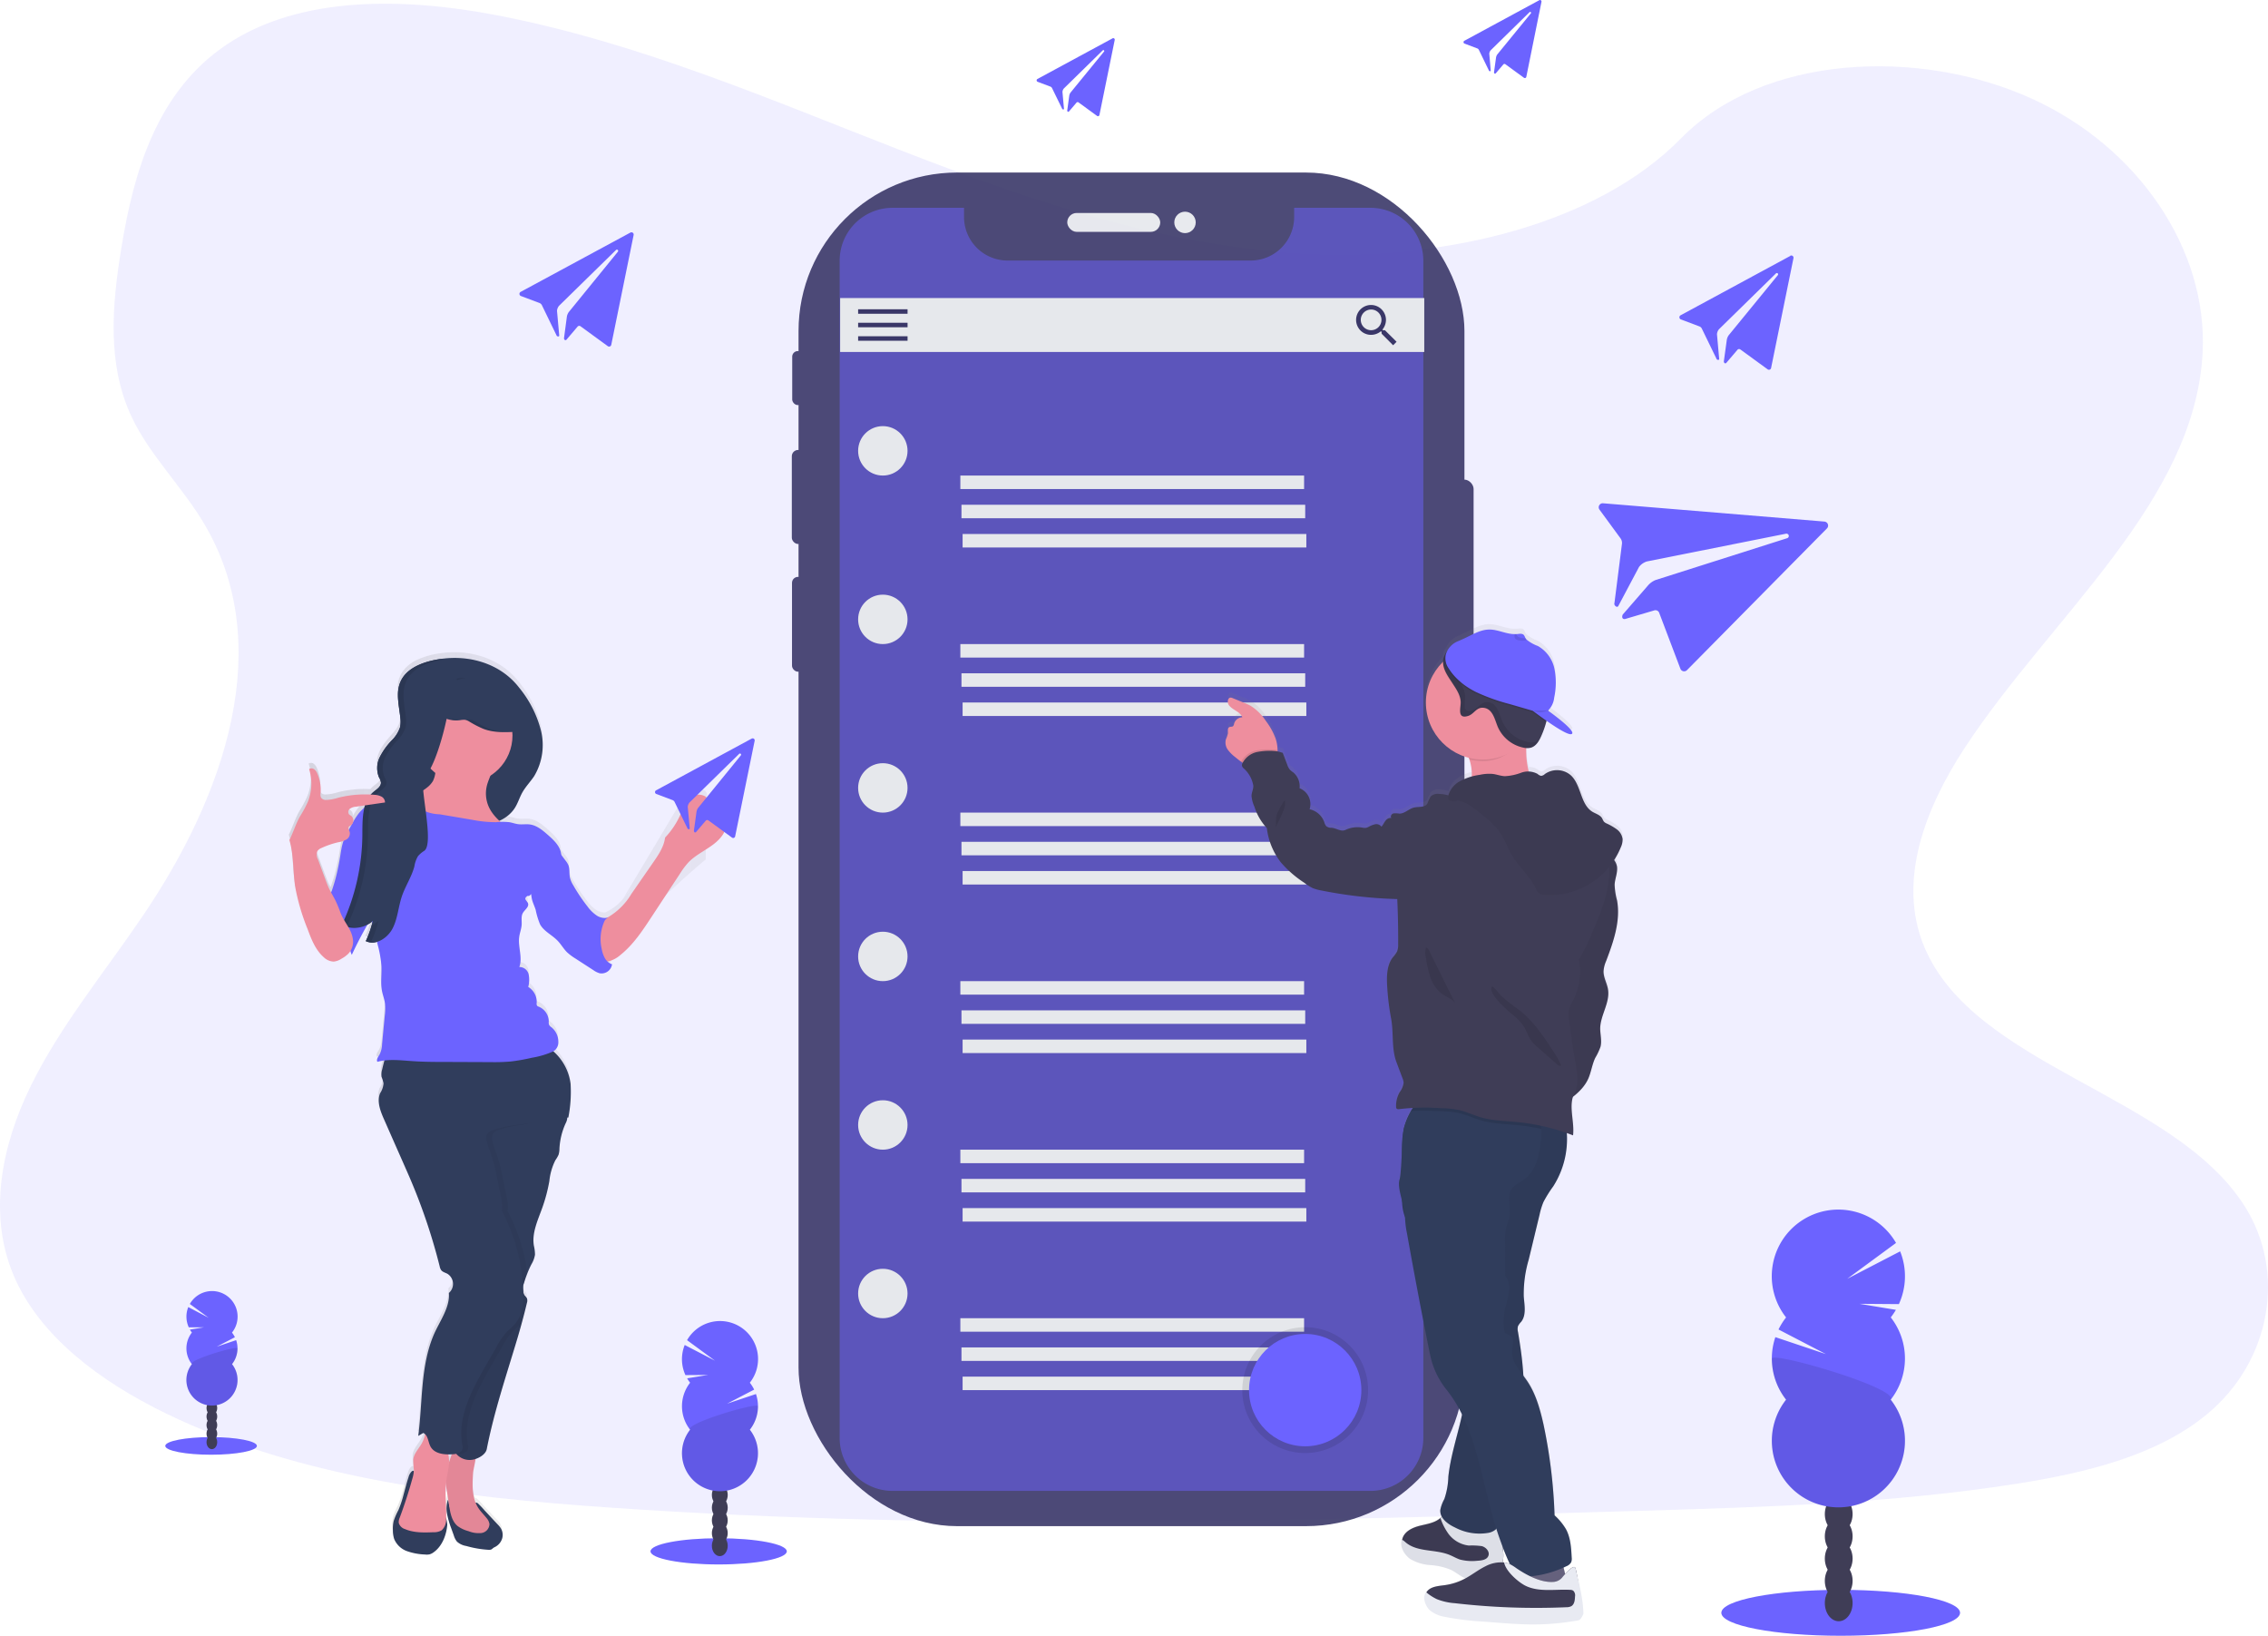 <svg xmlns="http://www.w3.org/2000/svg" xmlns:xlink="http://www.w3.org/1999/xlink" width="557.92" height="402.317" viewBox="0 0 557.92 402.317"><defs><linearGradient id="a" x1="-1.02" y1="1" x2="-1.02" gradientUnits="objectBoundingBox"><stop offset="0" stop-color="gray" stop-opacity="0.251"/><stop offset="0.54" stop-color="gray" stop-opacity="0.122"/><stop offset="1" stop-color="gray" stop-opacity="0.102"/></linearGradient><linearGradient id="b" x1="0" y1="0.5" x2="1.001" y2="0.5" xlink:href="#a"/></defs><g transform="translate(-0.001 -0.006)"><path d="M359.166,106.005C323.4,104.766,289.33,93.217,256.8,80.582s-64.755-26.628-99.663-33.323C134.683,42.954,109,42.346,90.912,54.384c-17.4,11.564-23.038,31.585-26.06,50.14-2.276,13.958-3.614,28.637,2.617,41.722,4.33,9.075,12.018,16.7,17.335,25.393,18.491,30.242,5.431,67.54-14.625,97.066-9.381,13.855-20.308,27.067-27.561,41.811S32.008,342.16,38.353,357.2c6.3,14.911,21.285,26.109,37.525,33.985,32.987,16,71.86,20.579,109.765,23.172,83.908,5.737,168.264,3.254,252.394.765,31.136-.923,62.4-1.857,93.037-6.671,17-2.671,34.562-6.912,46.906-17.158,15.677-13.005,19.562-35.026,9.055-51.35-17.617-27.349-66.335-34.143-78.649-63.5-6.779-16.155.183-34.157,10.033-49.138,21.132-32.148,56.554-60.351,58.42-97.091,1.284-25.235-15.746-50.51-42.072-62.449-27.6-12.517-65.866-10.941-86.228,9.776C427.589,98.9,390.746,107.1,359.166,106.005Z" transform="translate(-35 -43.518)" fill="#6c63ff" opacity="0.1"/><g transform="translate(194.784 42.441)" opacity="0.9"><rect width="4.893" height="40.354" rx="2.29" transform="translate(162.823 75.524)" fill="#3a3768"/><rect width="2.745" height="13.287" rx="1.373" transform="translate(0.099 43.909)" fill="#3a3768"/><rect width="3.096" height="23.127" rx="1.548" transform="translate(0 68.231)" fill="#3a3768"/><rect width="2.948" height="23.325" rx="1.474" transform="translate(0.049 99.446)" fill="#3a3768"/><rect width="163.811" height="332.919" rx="38.99" transform="translate(1.654)" fill="#3a3768"/><rect width="22.875" height="4.646" rx="2.323" transform="translate(67.757 9.944)" fill="#e6e8ec"/><circle cx="2.637" cy="2.637" r="2.637" transform="translate(94.089 9.628)" fill="#e6e8ec"/></g><path d="M583.907,146.1H565.144v2.261a10.709,10.709,0,0,1-10.714,10.709H494.647a10.714,10.714,0,0,1-10.714-10.709V146.1H466.35a13.01,13.01,0,0,0-13.01,13.01V448.664a13.01,13.01,0,0,0,13.01,13.01H583.907a13.01,13.01,0,0,0,13.01-13.01V159.11a13.01,13.01,0,0,0-13.01-13.01Z" transform="translate(-246.785 -94.984)" fill="#6c63ff" opacity="0.5"/><rect width="143.691" height="13.262" transform="translate(206.673 73.31)" fill="#e6e8ec"/><rect width="12.161" height="1.106" transform="translate(211.097 76.07)" fill="#3a3768"/><rect width="12.161" height="1.106" transform="translate(211.097 79.388)" fill="#3a3768"/><rect width="12.161" height="1.106" transform="translate(211.097 82.706)" fill="#3a3768"/><path d="M717.73,200.706h-.449l-.173-.138a3.782,3.782,0,0,0,.879-2.419,3.673,3.673,0,1,0-3.654,3.7,3.792,3.792,0,0,0,2.41-.884l.168.143v.454l2.834,2.844.849-.854Zm-3.4,0a2.543,2.543,0,1,1,1.807-.748A2.558,2.558,0,0,1,714.333,200.706Z" transform="translate(-377.044 -119.487)" fill="#3a3768"/><circle cx="6.078" cy="6.078" r="6.078" transform="translate(211.097 104.811)" fill="#e6e8ec"/><rect width="84.559" height="3.318" transform="translate(236.244 116.967)" fill="#e6e8ec"/><rect width="84.559" height="3.318" transform="translate(236.52 124.151)" fill="#e6e8ec"/><rect width="84.559" height="3.318" transform="translate(236.797 131.34)" fill="#e6e8ec"/><circle cx="6.078" cy="6.078" r="6.078" transform="translate(211.097 146.261)" fill="#e6e8ec"/><rect width="84.559" height="3.318" transform="translate(236.244 158.417)" fill="#e6e8ec"/><rect width="84.559" height="3.318" transform="translate(236.52 165.601)" fill="#e6e8ec"/><rect width="84.559" height="3.318" transform="translate(236.797 172.785)" fill="#e6e8ec"/><circle cx="6.078" cy="6.078" r="6.078" transform="translate(211.097 187.711)" fill="#e6e8ec"/><rect width="84.559" height="3.318" transform="translate(236.244 199.867)" fill="#e6e8ec"/><rect width="84.559" height="3.318" transform="translate(236.52 207.051)" fill="#e6e8ec"/><rect width="84.559" height="3.318" transform="translate(236.797 214.236)" fill="#e6e8ec"/><circle cx="6.078" cy="6.078" r="6.078" transform="translate(211.097 229.161)" fill="#e6e8ec"/><rect width="84.559" height="3.318" transform="translate(236.244 241.318)" fill="#e6e8ec"/><rect width="84.559" height="3.318" transform="translate(236.52 248.502)" fill="#e6e8ec"/><rect width="84.559" height="3.318" transform="translate(236.797 255.686)" fill="#e6e8ec"/><circle cx="6.078" cy="6.078" r="6.078" transform="translate(211.097 270.612)" fill="#e6e8ec"/><rect width="84.559" height="3.318" transform="translate(236.244 282.768)" fill="#e6e8ec"/><rect width="84.559" height="3.318" transform="translate(236.52 289.952)" fill="#e6e8ec"/><rect width="84.559" height="3.318" transform="translate(236.797 297.136)" fill="#e6e8ec"/><circle cx="6.078" cy="6.078" r="6.078" transform="translate(211.097 312.062)" fill="#e6e8ec"/><rect width="84.559" height="3.318" transform="translate(236.244 324.218)" fill="#e6e8ec"/><rect width="84.559" height="3.318" transform="translate(236.52 331.402)" fill="#e6e8ec"/><rect width="84.559" height="3.318" transform="translate(236.797 338.586)" fill="#e6e8ec"/><circle cx="15.474" cy="15.474" r="15.474" transform="translate(305.601 326.43)" opacity="0.1"/><circle cx="13.815" cy="13.815" r="13.815" transform="translate(307.26 328.089)" fill="#6c63ff"/><path d="M321.1,158.365l-27.023,14.6a.563.563,0,0,0,.04.987l4.612,1.733a1.121,1.121,0,0,1,.607.568l3.58,7.377c.069.326.671.41.676.079l-.548-6.093a2.192,2.192,0,0,1,.494-1.234l14.013-13.726a.346.346,0,0,1,.306-.089.321.321,0,0,1,.173.494L305.954,177.9a2.691,2.691,0,0,0-.494,1.215l-.7,5.263c.059.459.42.632.706.222l2.6-3.056a.543.543,0,0,1,.765-.128l6.705,4.888a.543.543,0,0,0,.854-.331l5.5-27a.548.548,0,0,0-.79-.607Z" transform="translate(-166.02 -101.161)" fill="#6c63ff"/><path d="M899.014,169.945l-27.023,14.62a.563.563,0,0,0,.044.987l4.607,1.738a1.071,1.071,0,0,1,.607.568l3.585,7.372c.069.326.667.415.676.084l-.548-6.1a2.163,2.163,0,0,1,.494-1.229l14.008-13.726a.336.336,0,0,1,.306-.089.321.321,0,0,1,.178.494l-12.082,14.773a2.7,2.7,0,0,0-.494,1.22l-.726,5.263c.059.459.42.637.711.222l2.6-3.051a.543.543,0,0,1,.765-.128l6.705,4.883a.538.538,0,0,0,.849-.331l5.5-27a.548.548,0,0,0-.79-.607Z" transform="translate(-458.591 -107.003)" fill="#6c63ff"/><path d="M570.133,61.652l-18.451,9.979a.385.385,0,0,0,.025.691l3.15,1.185a.755.755,0,0,1,.415.385l2.469,5.036c.049.222.459.281.464.059l-.375-4.167a1.51,1.51,0,0,1,.336-.839l9.569-9.381a.227.227,0,0,1,.207-.059.217.217,0,0,1,.118.351l-8.246,10.087a1.846,1.846,0,0,0-.321.829L559,79.4c.039.316.281.435.494.153l1.777-2.084a.37.37,0,0,1,.494-.089l4.577,3.338a.37.37,0,0,0,.583-.227l3.757-18.437a.37.37,0,0,0-.538-.415Z" transform="translate(-296.468 -52.204)" fill="#6c63ff"/><path d="M782.808,42.633l-18.451,9.984a.385.385,0,0,0,.025.686l3.15,1.185a.745.745,0,0,1,.415.39l2.444,5.031c.049.222.459.281.464.059l-.356-4.162a1.516,1.516,0,0,1,.336-.844L780.4,45.58a.227.227,0,0,1,.207-.059.217.217,0,0,1,.118.351l-8.255,10.1a1.847,1.847,0,0,0-.321.829l-.494,3.6c.039.311.286.43.494.148l1.778-2.084a.37.37,0,0,1,.518-.089l4.582,3.338a.365.365,0,0,0,.578-.227l3.728-18.437a.37.37,0,0,0-.538-.415Z" transform="translate(-404.137 -42.58)" fill="#6c63ff"/><path d="M887.081,297.782l-54.47-4.5a.987.987,0,0,0-.918,1.54l5.179,7.07a1.931,1.931,0,0,1,.355,1.437L835.391,317.8c-.212.548.6,1.264.928.78l5.115-9.638a3.856,3.856,0,0,1,1.93-1.353l34.217-6.824a.607.607,0,0,1,.538.163.573.573,0,0,1-.237.938L845.527,312.15a4.83,4.83,0,0,0-1.891,1.353l-6.2,7.14c-.356.746,0,1.353.839,1.022l6.848-2.019a.987.987,0,0,1,1.264.553l5.234,13.8a.987.987,0,0,0,1.595.336l34.449-34.873a.987.987,0,0,0-.588-1.674Z" transform="translate(-438.239 -169.494)" fill="#6c63ff"/><path d="M646.094,383.194a8.8,8.8,0,0,0,1.857,1.876c.459.38.933.77,1.427,1.116.138.1.281.193.425.286,0,.025-.03.049-.04.079a1.121,1.121,0,0,0-.128.686,1.481,1.481,0,0,0,.528.711,7.307,7.307,0,0,1,2.227,4.024c.168.894-.434,1.852-.395,2.76a8.04,8.04,0,0,0,.7,2.577,13.915,13.915,0,0,0,3.061,5.3,17.143,17.143,0,0,0,3.432,8.458,27.505,27.505,0,0,0,5.792,5.076,11.256,11.256,0,0,0,2.138,1.343,12.085,12.085,0,0,0,2.118.568,109.214,109.214,0,0,0,18.609,2.1q.262,5.579.227,11.154a4.6,4.6,0,0,1-.257,1.8,8.021,8.021,0,0,1-1.076,1.511c-1.427,1.9-1.481,4.473-1.383,6.848a63.076,63.076,0,0,0,.987,8.285c.647,3.506.054,7.377,1.3,10.714.494,1.318.987,2.632,1.481,3.95a3.487,3.487,0,0,1,.291,1.17,5.159,5.159,0,0,1-.988,2.35,6.809,6.809,0,0,0-.864,3.59.746.746,0,0,0,.1.4c.163.217.494.2.76.158a32,32,0,0,1,3.3-.306,6.049,6.049,0,0,0-.533.785,11.552,11.552,0,0,0-.7,1.442,13.638,13.638,0,0,0-.938,2.577,3.13,3.13,0,0,0-.094.4c-.059.267-.114.538-.158.8a26.656,26.656,0,0,0-.291,4.74,50.228,50.228,0,0,1-.588,6.942c-.4,1.279.1,3.323.6,5.273a12.481,12.481,0,0,0,.716,3.95,23.8,23.8,0,0,0,.494,4.167q2.563,14.437,5.431,28.805c.173.834.336,1.664.558,2.469a20.2,20.2,0,0,0,3.7,7.312,33.236,33.236,0,0,1,3.861,6.182c-.114.523-.232,1.047-.355,1.565-1.086,4.587-2.523,9.11-3.022,13.8a19.122,19.122,0,0,1-.987,5.515,8.454,8.454,0,0,0-.987,2.671,2.963,2.963,0,0,0,.41,1.733c-.128.094-.252.193-.37.291l-.2.168c-1.4,1.116-3.283,1.343-5.012,1.792s-3.59,1.363-4.123,3.081a2.693,2.693,0,0,0-.084.331,4.368,4.368,0,0,0,1.975,4.187,11.093,11.093,0,0,0,4.938,1.516,16.073,16.073,0,0,1,5.081,1.165c1.353.672,2.493,1.773,3.95,2.256l.252.074c-.321.193-.647.38-.987.553a14.867,14.867,0,0,1-4.735,1.481c-1.669.232-3.664.341-4.523,1.8h0a3.2,3.2,0,0,0,.82,3.777,7.845,7.845,0,0,0,3.772,1.669,68.645,68.645,0,0,0,9.381,1.165l3.066.232c2.962.227,5.984.459,8.986.494a61.9,61.9,0,0,0,11.05-.963,1.2,1.2,0,0,0,.879-.425,1.255,1.255,0,0,0,.133-.7,54,54,0,0,0-1.4-11.139c-.252-1.1-1.748.4-2.587,1.348-.109-.548-.237-1.091-.38-1.62l.657-.311a2.365,2.365,0,0,0,1.2-.987,2.415,2.415,0,0,0,.128-1.16c-.118-2.409-.267-4.908-1.412-7.026a14.891,14.891,0,0,0-2.795-3.4,129.8,129.8,0,0,0-2.735-22.535c-.849-3.777-1.9-7.594-4.083-10.788-.272-.4-.568-.8-.864-1.2a97.015,97.015,0,0,0-1.318-10.828,2.8,2.8,0,0,1,0-1.442,4.441,4.441,0,0,1,.795-1.1c1.313-1.694.775-4.1.622-6.246a29.83,29.83,0,0,1,1.229-9.134q1.343-5.55,2.671-11.1a17.985,17.985,0,0,1,.938-3.076,30.377,30.377,0,0,1,2.41-3.881,21.888,21.888,0,0,0,3.348-13.188c.494.178.988.36,1.511.558.37-3.1-.938-6.621,0-9.534a12.254,12.254,0,0,0,3.782-4.5c.731-1.639.938-3.486,1.7-5.11a15.762,15.762,0,0,0,1.294-2.74c.38-1.481-.094-3.022-.074-4.538.049-3.3,2.469-6.369,1.926-9.633-.247-1.55-1.146-2.962-1.1-4.557a7.627,7.627,0,0,1,.637-2.469c1.817-4.814,3.609-9.939,2.676-15a16.988,16.988,0,0,1-.588-3.9c.079-1.506.795-2.962.583-4.468a3.392,3.392,0,0,0-.672-1.565,18.759,18.759,0,0,0,1.654-3.17,4.538,4.538,0,0,0,.439-2.024,3.585,3.585,0,0,0-1.427-2.41,14.442,14.442,0,0,0-2.469-1.437,2.015,2.015,0,0,1-.726-.518,5.323,5.323,0,0,1-.41-.78c-.494-.844-1.545-1.111-2.38-1.62-3.012-1.837-2.721-6.572-5.293-9a5.145,5.145,0,0,0-6.419-.341,1.574,1.574,0,0,1-.908.449,1.743,1.743,0,0,1-.879-.494,3.54,3.54,0,0,0-2.172-.6,20.84,20.84,0,0,1-.652-5.762h.232a3.045,3.045,0,0,0,.9-.1c1.323-.38,2.079-1.748,2.617-3.022a22.953,22.953,0,0,0,1.16-3.318c.03-.109.054-.217.079-.321,2.533,1.778,5.476,3.639,6.177,3.249,1.3-.716-5.8-5.767-5.8-5.767h0a5.651,5.651,0,0,0,1.481-3.259,17.719,17.719,0,0,0,.059-7.135,8.424,8.424,0,0,0-4.073-5.634,9.768,9.768,0,0,1-2.76-1.565h0a1.777,1.777,0,0,1-.267-.365h0a.923.923,0,0,1-.109-.193,2.691,2.691,0,0,0-.3-.583c-.39-.449-1.1-.311-1.684-.242h-.509c-2.1.044-4.143-1.131-6.271-1.131-2.335,0-4.32,1.353-6.374,2.281-.415.188-.81.36-1.18.533a5.327,5.327,0,0,0-2.962,2.691,4.172,4.172,0,0,0-.854,1.654,3.882,3.882,0,0,0-.109.849,14.126,14.126,0,0,0,6.349,23.7c.049.138.1.276.143.415a11.884,11.884,0,0,1,.617,3.95v.281a10.718,10.718,0,0,0-3.046,1.239,5.89,5.89,0,0,0-2.568,3.155,3.071,3.071,0,0,0-.079.3,8.127,8.127,0,0,0-2.321-.4,2.492,2.492,0,0,0-1.975.6,1.822,1.822,0,0,0-.375.765c-.272.252-.326.686-.494,1.017-.6,1.042-2.138.7-3.3.987-1.259.311-2.251,1.481-3.55,1.481a6.064,6.064,0,0,0-1.481-.054c-.494.118-.869.785-.494,1.121a1.575,1.575,0,0,0-1.481.716c-.355.464-.593,1.017-.988,1.452a1.511,1.511,0,0,0-1.54-.6,5.719,5.719,0,0,0-1.624.642,2.333,2.333,0,0,1-.716.252,3.086,3.086,0,0,1-.874-.079,6.982,6.982,0,0,0-4.088.573c-1.126.533-2.207-.444-3.456-.523a1.93,1.93,0,0,1-1.264-.39,2.468,2.468,0,0,1-.494-.987,4.937,4.937,0,0,0-3.614-3.2,4.207,4.207,0,0,0-2.469-5.189,4.488,4.488,0,0,0-1.54-3.91,7.218,7.218,0,0,1-.78-.612,3.741,3.741,0,0,1-.716-1.323l-1.1-2.9c-.494-.1-.864-.3-1.323-.38v-.3a9.518,9.518,0,0,0-.494-2.913,16.317,16.317,0,0,0-2.34-4.261,12.276,12.276,0,0,0-3.762-3.782,13.481,13.481,0,0,0-1.6-.741l-2.824-1.165a1.373,1.373,0,0,0-.494-.138c-.76,0-.9,1.175-.494,1.8.859,1.269,2.795,1.624,3.343,3.061a2.177,2.177,0,0,0-2.019,1.57,1.1,1.1,0,0,1-.272.637c-.247.2-.637.084-.923.237-.494.272-.281,1.022-.336,1.59a7.641,7.641,0,0,1-.494,1.432,3.066,3.066,0,0,0,.439,2.577Zm67.7,197.993c0-.291-.04-.583-.064-.869.059.153.114.311.173.464.494,1.3,1.052,2.587,1.634,3.856l-.1-.054a4.878,4.878,0,0,0-1.348-.385,1.38,1.38,0,0,1-.375-.035,10.527,10.527,0,0,0,.079-2.967Z" transform="translate(-344.088 -199.971)" fill="url(#a)"/><path d="M764.63,415.781c-.054,2.064-.75,4.059-.859,6.118,6.068.3,12.057-2.642,18.071-1.743a8.357,8.357,0,0,1-3.111-4.977,20.772,20.772,0,0,1-.592-7.643,3.142,3.142,0,0,1,.079-.425c.222-.988.8-2.434.642-3.229-.2-1.047-1.19-.839-2.084-.78a78.5,78.5,0,0,0-8.1,1.047c-.7.119-7.5,1.817-7.6,1.639a31.99,31.99,0,0,1,2.962,6.068,11.786,11.786,0,0,1,.6,3.925Z" transform="translate(-402.574 -225.063)" fill="#ee8e9e"/><path d="M646.1,402.848a8.886,8.886,0,0,0,1.857,1.866c.459.38.933.765,1.427,1.111a6.1,6.1,0,0,0,3.037,1.234c1.447.1,4.513-.75,5.431-1.975a3.565,3.565,0,0,0,.518-2.074,9.417,9.417,0,0,0-.494-2.9,16.175,16.175,0,0,0-2.34-4.236,12.485,12.485,0,0,0-3.762-3.762,14.32,14.32,0,0,0-1.6-.741l-2.824-1.155a1.372,1.372,0,0,0-.494-.138c-.76,0-.9,1.165-.494,1.792.859,1.264,2.795,1.615,3.343,3.046a2.168,2.168,0,0,0-2.019,1.56,1.087,1.087,0,0,1-.272.632c-.247.2-.637.089-.923.237-.494.272-.281,1.017-.336,1.585a7.668,7.668,0,0,1-.494,1.422A3.032,3.032,0,0,0,646.1,402.848Z" transform="translate(-344.098 -218.499)" fill="#ee8e9e"/><path d="M803.3,824.772c-.464-.494-1.229-.39-1.881-.286a69.845,69.845,0,0,1-10.591.859c-.444-2.168.844-4.276,1.259-6.453a5.7,5.7,0,0,1,.42-1.629,3.723,3.723,0,0,1,2.681-1.62c1.911-.4,4.893-1.111,5.959.815C802.424,818.773,802.834,822.2,803.3,824.772Z" transform="translate(-417.591 -433.706)" fill="#65617d"/><path d="M735.494,807.386a11.088,11.088,0,0,0,4.937,1.511,16.066,16.066,0,0,1,5.081,1.16c1.353.667,2.493,1.763,3.95,2.242a8.181,8.181,0,0,0,4.073.064c1.61-.3,3.323-.889,4.192-2.276a7,7,0,0,0,.583-4.256c-.123-1.644-.242-3.288-.365-4.937a2.335,2.335,0,0,0-.306-1.19c-1.16-1.7-3.989.706-5.505.706a10.611,10.611,0,0,1-6.7-2.893,2.151,2.151,0,0,0-.523-.395c-.681-.306-1.368.262-1.975.755l-.2.168c-1.4,1.111-3.283,1.338-5.012,1.787s-3.59,1.353-4.123,3.061a2.651,2.651,0,0,0-.084.326A4.278,4.278,0,0,0,735.494,807.386Z" transform="translate(-388.592 -424.521)" fill="#3f3d56"/><path d="M735.494,807.386a11.088,11.088,0,0,0,4.937,1.511,16.066,16.066,0,0,1,5.081,1.16c1.353.667,2.493,1.763,3.95,2.242a8.181,8.181,0,0,0,4.073.064c1.61-.3,3.323-.889,4.192-2.276a7,7,0,0,0,.583-4.256c-.123-1.644-.242-3.288-.365-4.937a2.335,2.335,0,0,0-.306-1.19c-1.16-1.7-3.989.706-5.505.706a10.611,10.611,0,0,1-6.7-2.893,2.151,2.151,0,0,0-.523-.395c-.681-.306-1.368.262-1.975.755l-.2.168c-1.4,1.111-3.283,1.338-5.012,1.787s-3.59,1.353-4.123,3.061a2.651,2.651,0,0,0-.084.326A4.278,4.278,0,0,0,735.494,807.386Z" transform="translate(-388.592 -424.521)" opacity="0.05"/><path d="M735.321,807.959a11.088,11.088,0,0,0,4.938,1.511,16.064,16.064,0,0,1,5.081,1.16c1.353.667,2.493,1.763,3.95,2.242a8.181,8.181,0,0,0,4.073.064,6.729,6.729,0,0,0,4.192-2.829,7,7,0,0,0,.583-4.256c-.123-1.644-.242-3.288-.365-4.937a2.335,2.335,0,0,0-.306-1.19c-1.16-1.7-3.989.706-5.505.706a10.611,10.611,0,0,1-6.7-2.893,2.151,2.151,0,0,0-.523-.395c-.681-.306-1.368.262-1.975.755a14.125,14.125,0,0,0,1.684,3.456,7.263,7.263,0,0,0,5.283,3.308,17.331,17.331,0,0,1,3.209.143c1.037.276,1.975,1.333,1.634,2.345s-1.624,1.195-2.671,1.249a11.833,11.833,0,0,1-4.36-.3c-.849-.286-1.624-.755-2.469-1.1-3.515-1.481-7.954-.642-10.862-3.106a6.528,6.528,0,0,0-.889-.681C732.561,804.834,733.973,807.036,735.321,807.959Z" transform="translate(-388.418 -424.531)" fill="#e8eaf2"/><path d="M735.321,807.959a11.088,11.088,0,0,0,4.938,1.511,16.064,16.064,0,0,1,5.081,1.16c1.353.667,2.493,1.763,3.95,2.242a8.181,8.181,0,0,0,4.073.064,6.729,6.729,0,0,0,4.192-2.829,7,7,0,0,0,.583-4.256c-.123-1.644-.242-3.288-.365-4.937a2.335,2.335,0,0,0-.306-1.19c-1.16-1.7-3.989.706-5.505.706a10.611,10.611,0,0,1-6.7-2.893,2.151,2.151,0,0,0-.523-.395c-.681-.306-1.368.262-1.975.755a14.125,14.125,0,0,0,1.684,3.456,7.263,7.263,0,0,0,5.283,3.308,17.331,17.331,0,0,1,3.209.143c1.037.276,1.975,1.333,1.634,2.345s-1.624,1.195-2.671,1.249a11.833,11.833,0,0,1-4.36-.3c-.849-.286-1.624-.755-2.469-1.1-3.515-1.481-7.954-.642-10.862-3.106a6.528,6.528,0,0,0-.889-.681C732.561,804.834,733.973,807.036,735.321,807.959Z" transform="translate(-388.418 -424.531)" opacity="0.05"/><path d="M773.649,594.773a21.612,21.612,0,0,1-2.963,15.948,29.826,29.826,0,0,0-2.409,3.861,17.829,17.829,0,0,0-.938,3.061l-2.671,11.07a29.89,29.89,0,0,0-1.229,9.085c.153,2.133.691,4.528-.622,6.216a4.444,4.444,0,0,0-.795,1.086,2.779,2.779,0,0,0,0,1.437c1.353,8.018,2.35,16.407-.089,24.164-2.207,7.031-2.335,14.812-4.217,21.952a4.861,4.861,0,0,1-1.165,2.434,3.857,3.857,0,0,1-1.753.834,12.909,12.909,0,0,1-8.275-1.313c-1.817-.839-3.772-2.316-3.614-4.31a9.155,9.155,0,0,1,.987-2.656,18.287,18.287,0,0,0,.987-5.486c.494-4.661,1.935-9.159,3.022-13.721s1.827-9.327.909-13.924a121.871,121.871,0,0,0-8.961-27.556,3.224,3.224,0,0,0-.82-1.229,8.752,8.752,0,0,1-1.16-.795,3.492,3.492,0,0,1-.528-1.447c-.4-1.452-1.6-2.528-2.409-3.8-2.034-3.229-1.387-7.367-1.313-11.178.074-3.708-.459-7.446.148-11.1s2.7-7.406,6.226-8.542a13.387,13.387,0,0,1,5.466-.257A106.478,106.478,0,0,1,773.649,594.773Z" transform="translate(-388.599 -318.923)" fill="#303d5c"/><path d="M773.649,594.773a21.612,21.612,0,0,1-2.963,15.948,29.826,29.826,0,0,0-2.409,3.861,17.829,17.829,0,0,0-.938,3.061l-2.671,11.07a29.89,29.89,0,0,0-1.229,9.085c.153,2.133.691,4.528-.622,6.216a4.444,4.444,0,0,0-.795,1.086,2.779,2.779,0,0,0,0,1.437c1.353,8.018,2.35,16.407-.089,24.164-2.207,7.031-2.335,14.812-4.217,21.952a4.861,4.861,0,0,1-1.165,2.434,3.857,3.857,0,0,1-1.753.834,12.909,12.909,0,0,1-8.275-1.313c-1.817-.839-3.772-2.316-3.614-4.31a9.155,9.155,0,0,1,.987-2.656,18.287,18.287,0,0,0,.987-5.486c.494-4.661,1.935-9.159,3.022-13.721s1.827-9.327.909-13.924a121.871,121.871,0,0,0-8.961-27.556,3.224,3.224,0,0,0-.82-1.229,8.752,8.752,0,0,1-1.16-.795,3.492,3.492,0,0,1-.528-1.447c-.4-1.452-1.6-2.528-2.409-3.8-2.034-3.229-1.387-7.367-1.313-11.178.074-3.708-.459-7.446.148-11.1s2.7-7.406,6.226-8.542a13.387,13.387,0,0,1,5.466-.257A106.478,106.478,0,0,1,773.649,594.773Z" transform="translate(-388.599 -318.923)" opacity="0.05"/><path d="M733.481,619.838a23.2,23.2,0,0,0,.494,4.286q2.563,14.363,5.431,28.637c.173.83.336,1.654.558,2.469a20.07,20.07,0,0,0,3.7,7.273c8.048,10.028,8.744,24.594,13.109,36.685.291.82.588,1.639.9,2.469a61.123,61.123,0,0,0,2.7,6.009,1.693,1.693,0,0,0,.553.716,1.654,1.654,0,0,0,.879.173,25.6,25.6,0,0,0,11.356-2.582,2.35,2.35,0,0,0,1.2-.987,2.4,2.4,0,0,0,.128-1.155c-.119-2.395-.267-4.883-1.412-6.987a14.814,14.814,0,0,0-2.795-3.387,128.457,128.457,0,0,0-2.735-22.416c-.849-3.757-1.9-7.554-4.083-10.734-1.61-2.345-3.915-4.656-3.634-7.485.128-1.244.647-2.79-.365-3.52-.439-.321-1.1-.36-1.392-.82a1.511,1.511,0,0,1-.2-.7,17.4,17.4,0,0,1,.36-5.807,31.271,31.271,0,0,0,.864-3.782,4.748,4.748,0,0,0-.953-3.654c-.054-2.582,0-5.263-.035-7.846a14.623,14.623,0,0,1,.365-4.38c.193-.677.494-1.323.642-2.015.543-2.469-.8-5.431.8-7.406a10.891,10.891,0,0,1,2.572-1.817,9.413,9.413,0,0,0,3.535-5.081,28.073,28.073,0,0,0,.988-6.221,6.491,6.491,0,0,0,0-1.348,2.516,2.516,0,0,0-.183-.671c-.494-1.121-1.837-1.555-3.032-1.842a98.054,98.054,0,0,0-23.157-2.706c-2.884-1.975-4.508-1.264-5.728.82a21.11,21.11,0,0,0-1.634,3.985c-.558,1.684-.593,11.134-1.136,12.837C731.452,613.024,733.481,617.527,733.481,619.838Z" transform="translate(-387.857 -320.742)" fill="#303d5c"/><path d="M820.9,471.07c.212,1.481-.494,2.962-.583,4.444a16.815,16.815,0,0,0,.588,3.881c.933,5.036-.859,10.137-2.676,14.926a7.545,7.545,0,0,0-.637,2.469c-.049,1.56.849,2.992,1.1,4.538.518,3.244-1.876,6.3-1.926,9.579,0,1.511.454,3.051.074,4.513a15.5,15.5,0,0,1-1.294,2.73c-.765,1.615-.988,3.456-1.7,5.081-1.323,2.962-4.167,4.873-6.868,6.641-1.54-.494-3.2-1.121-4.049-2.5a6.2,6.2,0,0,1-.706-2.2,56.712,56.712,0,0,1-.543-10.2,63.585,63.585,0,0,1,.464-8.784c.548-3.7,1.748-7.273,2.612-10.917,1.086-4.6,1.644-9.347,3.338-13.756a46.389,46.389,0,0,1,6.251-10.68c.928-1.274,1.664-3.086,3.456-2.795A3.8,3.8,0,0,1,820.9,471.07Z" transform="translate(-423.123 -257.95)" fill="#3f3d56"/><path d="M820.9,471.07c.212,1.481-.494,2.962-.583,4.444a16.815,16.815,0,0,0,.588,3.881c.933,5.036-.859,10.137-2.676,14.926a7.545,7.545,0,0,0-.637,2.469c-.049,1.56.849,2.992,1.1,4.538.518,3.244-1.876,6.3-1.926,9.579,0,1.511.454,3.051.074,4.513a15.5,15.5,0,0,1-1.294,2.73c-.765,1.615-.988,3.456-1.7,5.081-1.323,2.962-4.167,4.873-6.868,6.641-1.54-.494-3.2-1.121-4.049-2.5a6.2,6.2,0,0,1-.706-2.2,56.712,56.712,0,0,1-.543-10.2,63.585,63.585,0,0,1,.464-8.784c.548-3.7,1.748-7.273,2.612-10.917,1.086-4.6,1.644-9.347,3.338-13.756a46.389,46.389,0,0,1,6.251-10.68c.928-1.274,1.664-3.086,3.456-2.795A3.8,3.8,0,0,1,820.9,471.07Z" transform="translate(-423.123 -257.95)" opacity="0.05"/><path d="M761.07,405.788a31.991,31.991,0,0,1,2.962,6.068,13.9,13.9,0,0,0,3.348.4c4.375,0,7.475-2.469,10.048-5.634.222-.987,1.61-1.95,1.452-2.745-.2-1.047-1.19-.839-2.084-.78a78.5,78.5,0,0,0-8.1,1.047C767.978,404.267,761.169,405.985,761.07,405.788Z" transform="translate(-402.574 -225.063)" opacity="0.1"/><circle cx="14.022" cy="14.022" r="14.022" transform="translate(350.764 158.773)" fill="#ee8e9e"/><path d="M737.93,593.977c2.424-.143,4.868-.049,7.3.049a25.39,25.39,0,0,1,4.538.464c1.842.42,3.565,1.259,5.382,1.782,2.908.849,5.974.884,8.991,1.185a51.691,51.691,0,0,1,5.885.918,2.512,2.512,0,0,0-.183-.672c-.494-1.121-1.837-1.555-3.032-1.842a98.057,98.057,0,0,0-23.157-2.706C740.774,591.2,739.15,591.9,737.93,593.977Z" transform="translate(-390.859 -320.723)" opacity="0.1"/><path d="M741.455,434.854c.612.706,1.432,1.481,2.34,1.254a3.229,3.229,0,0,0,.909-.494,13.7,13.7,0,0,1,5.5-1.575,80.831,80.831,0,0,0,11.356-2.548,11.577,11.577,0,0,1,3.353-.681c2.375,0,4.483,1.595,5.969,3.456s2.528,4.044,4.009,5.915c1.042,1.333,2.281,2.508,3.254,3.9,2.469,3.5,2.963,8.068,2.345,12.294s-2.321,8.216-3.995,12.146a41.859,41.859,0,0,1-3.264,6.582,15.692,15.692,0,0,1-1.259,9.766,9.805,9.805,0,0,0-1.274,2.9,7.339,7.339,0,0,0,.089,2.128l.716,5.076c.217,1.545.435,3.1.716,4.631.494,2.809,1.215,5.856-.089,8.394-1.56,3.041.079,6.947-.331,10.369a52.055,52.055,0,0,0-13.7-3.264c-3.012-.291-6.078-.331-8.986-1.175-1.817-.528-3.54-1.368-5.382-1.787a24.939,24.939,0,0,0-4.538-.464,53.954,53.954,0,0,0-10.068.227c-.272.039-.6.059-.76-.158a.725.725,0,0,1-.1-.395,6.725,6.725,0,0,1,.864-3.57,5.093,5.093,0,0,0,.988-2.34,3.455,3.455,0,0,0-.291-1.165l-1.481-3.95c-1.244-3.318-.652-7.169-1.3-10.655a62.415,62.415,0,0,1-.987-8.241c-.119-2.365-.045-4.937,1.382-6.819a7.765,7.765,0,0,0,1.076-1.481,4.569,4.569,0,0,0,.257-1.792q.044-7.1-.39-14.185c1.244-2.237,2.543-4.523,3.787-6.754a28.99,28.99,0,0,0,3.5-8.172c.385-1.935.37-3.925.647-5.876a2.558,2.558,0,0,1,.494-1.368,2.484,2.484,0,0,1,1.975-.593A8.715,8.715,0,0,1,741.455,434.854Z" transform="translate(-384.831 -239.119)" fill="#3f3d56"/><path d="M653.31,418.9a6.1,6.1,0,0,0,3.037,1.234c1.447.1,4.513-.75,5.431-1.975a3.565,3.565,0,0,0,.518-2.074,2.56,2.56,0,0,0-.6-.114,15.8,15.8,0,0,0-4.705.188,5.3,5.3,0,0,0-3.654,2.74Z" transform="translate(-348.02 -231.559)" opacity="0.1"/><path d="M700.182,449.566a9.788,9.788,0,0,1-2.962,2.79,9.542,9.542,0,0,1-4.6.706,110.443,110.443,0,0,1-19.256-2.113,12.085,12.085,0,0,1-2.118-.568,11.23,11.23,0,0,1-2.138-1.338A26.958,26.958,0,0,1,663.314,444a17.03,17.03,0,0,1-3.432-8.418,13.761,13.761,0,0,1-3.061-5.273,7.957,7.957,0,0,1-.7-2.558c-.039-.908.563-1.861.4-2.755a7.253,7.253,0,0,0-2.227-4,1.481,1.481,0,0,1-.528-.706,1.106,1.106,0,0,1,.128-.681,5.272,5.272,0,0,1,3.649-2.745,15.835,15.835,0,0,1,4.71-.188,10.935,10.935,0,0,1,1.54.41l1.1,2.888a3.721,3.721,0,0,0,.716,1.318,7.17,7.17,0,0,0,.78.607,4.444,4.444,0,0,1,1.541,3.891,4.182,4.182,0,0,1,2.469,5.165,4.938,4.938,0,0,1,3.614,3.18,2.409,2.409,0,0,0,.494.987,1.93,1.93,0,0,0,1.264.39c1.239.074,2.321,1.052,3.456.523a6.981,6.981,0,0,1,4.088-.573,3.081,3.081,0,0,0,.874.074,2.2,2.2,0,0,0,.716-.247,5.864,5.864,0,0,1,1.624-.642,1.521,1.521,0,0,1,1.541.6c.4-.43.632-.987.988-1.442a1.585,1.585,0,0,1,1.481-.716c-.375-.331,0-.988.494-1.116a6.591,6.591,0,0,1,1.481.054c1.3,0,2.291-1.185,3.55-1.481,1.16-.286,2.7.054,3.3-.987.207-.365.252-.859.607-1.086a1.185,1.185,0,0,1,.785-.089,7.668,7.668,0,0,1,2.365.716c1.215,4.75.578,9.682-.351,14.5a12.715,12.715,0,0,1-2.577,5.974Z" transform="translate(-348.243 -231.914)" fill="#3f3d56"/><path d="M746.457,516.215l6.039,12.176c-.652-1.126-2.029-1.565-3.116-2.286a8.285,8.285,0,0,1-2.962-4,24.687,24.687,0,0,1-1.141-4.937,4.464,4.464,0,0,1,0-2.558C745.949,514.758,746.171,515.642,746.457,516.215Z" transform="translate(-394.479 -281.543)" opacity="0.1"/><path d="M780.5,536.335a53.525,53.525,0,0,0,4.528,3.535c3.5,2.79,6,6.611,8.438,10.369a16.747,16.747,0,0,1,1.723,3.14c-.286.247-.716,0-.987-.257l-4.74-4.167a10.526,10.526,0,0,1-1.58-1.6c-.825-1.111-1.19-2.469-1.936-3.654a14.381,14.381,0,0,0-2.883-2.962c-1.086-.933-6.093-5.165-4.873-6.809C779.054,534.4,779.775,535.619,780.5,536.335Z" transform="translate(-411.143 -291.324)" opacity="0.1"/><path d="M759.25,429.03a14.071,14.071,0,0,1,5.021-1.654,10.52,10.52,0,0,1,3.19-.227c.988.123,1.935.494,2.928.558a13.2,13.2,0,0,0,4.078-.854,4.9,4.9,0,0,1,4.039.3,1.709,1.709,0,0,0,.879.469,1.565,1.565,0,0,0,.908-.444,5.165,5.165,0,0,1,6.419.341c2.572,2.409,2.281,7.12,5.293,8.947.834.494,1.9.77,2.38,1.615a5.815,5.815,0,0,0,.41.775,2.063,2.063,0,0,0,.726.494,14.4,14.4,0,0,1,2.469,1.427,3.565,3.565,0,0,1,1.427,2.4,4.5,4.5,0,0,1-.44,2.014A18.906,18.906,0,0,1,780.6,456.937a2.9,2.9,0,0,1-1.926-.6,3.648,3.648,0,0,1-.676-1.111c-1.417-2.962-4.073-5.165-5.767-7.989-.987-1.684-1.649-3.565-2.7-5.219-1.585-2.513-4-4.37-6.369-6.172-1.333-1.017-2.819-2.084-4.493-2.01-1.481.064-2.577.143-2.029-1.689a5.856,5.856,0,0,1,2.607-3.12Z" transform="translate(-400.26 -236.796)" fill="#3f3d56"/><path d="M759.25,429.03a14.071,14.071,0,0,1,5.021-1.654,10.52,10.52,0,0,1,3.19-.227c.988.123,1.935.494,2.928.558a13.2,13.2,0,0,0,4.078-.854,4.9,4.9,0,0,1,4.039.3,1.709,1.709,0,0,0,.879.469,1.565,1.565,0,0,0,.908-.444,5.165,5.165,0,0,1,6.419.341c2.572,2.409,2.281,7.12,5.293,8.947.834.494,1.9.77,2.38,1.615a5.815,5.815,0,0,0,.41.775,2.063,2.063,0,0,0,.726.494,14.4,14.4,0,0,1,2.469,1.427,3.565,3.565,0,0,1,1.427,2.4,4.5,4.5,0,0,1-.44,2.014A18.906,18.906,0,0,1,780.6,456.937a2.9,2.9,0,0,1-1.926-.6,3.648,3.648,0,0,1-.676-1.111c-1.417-2.962-4.073-5.165-5.767-7.989-.987-1.684-1.649-3.565-2.7-5.219-1.585-2.513-4-4.37-6.369-6.172-1.333-1.017-2.819-2.084-4.493-2.01-1.481.064-2.577.143-2.029-1.689a5.856,5.856,0,0,1,2.607-3.12Z" transform="translate(-400.26 -236.796)" opacity="0.05"/><path d="M746.118,832.039a7.851,7.851,0,0,0,3.772,1.659,68.607,68.607,0,0,0,9.381,1.155l3.066.237c2.963.227,5.984.454,8.986.469a61.9,61.9,0,0,0,11.05-.958,1.2,1.2,0,0,0,.879-.425,1.229,1.229,0,0,0,.133-.7,53.479,53.479,0,0,0-1.368-11.08c-.346-1.481-3.027,1.857-3.15,1.975a3.054,3.054,0,0,1-2.434,1.294c-3.086.168-6.537-1.708-8.991-3.377a11.361,11.361,0,0,0-1.664-1.032,5.054,5.054,0,0,0-1.348-.385,8.152,8.152,0,0,0-4.587.933c-1.847.913-3.456,2.227-5.283,3.165a14.858,14.858,0,0,1-4.735,1.481c-1.669.227-3.664.341-4.523,1.787h0A3.213,3.213,0,0,0,746.118,832.039Z" transform="translate(-394.426 -436.574)" fill="#3f3d56"/><path d="M745.913,832.611a7.8,7.8,0,0,0,3.772,1.654,67.836,67.836,0,0,0,9.381,1.16l3.066.237c2.962.227,5.984.454,8.986.469a61.9,61.9,0,0,0,11.05-.958,1.2,1.2,0,0,0,.879-.425,4.937,4.937,0,0,0,.686-1.249c-.064-3.733-1.076-7.456-1.916-11.095-.346-1.481-3.027,1.857-3.15,1.975a3.055,3.055,0,0,1-2.434,1.294c-3.086.168-6.537-1.708-8.991-3.377a11.358,11.358,0,0,0-1.664-1.032,5.055,5.055,0,0,0-1.348-.385c.4,2.222,3.58,4.9,5.224,5.718,3.323,1.649,7.273.829,10.981,1.022a1.481,1.481,0,0,1,.775.188,1.569,1.569,0,0,1,.459,1.456c-.03.884-.143,1.926-.913,2.375a2.656,2.656,0,0,1-1.229.257,173.7,173.7,0,0,1-27.378-.988,14.909,14.909,0,0,1-4.444-.987,11.737,11.737,0,0,1-2.587-1.664C743.928,829.219,744.9,831.668,745.913,832.611Z" transform="translate(-394.221 -436.593)" fill="#e8eaf2"/><path d="M758.315,377.052c.054,1.447-.938,4.261,1.773,3.456,1.62-.469,2.074-2.38,4.123-1.975s2.523,2.962,3.219,4.607a8.828,8.828,0,0,0,6.389,5.165,3.842,3.842,0,0,0,1.758,0c1.323-.38,2.079-1.743,2.617-3.007a22.919,22.919,0,0,0,1.16-3.3,13.989,13.989,0,0,0,.42-2.424h0a11.136,11.136,0,0,0,0-1.674,13.578,13.578,0,0,0-4.528-8.576,40.531,40.531,0,0,0-8.2-5.535,11.914,11.914,0,0,0-3.022-1.348,10.044,10.044,0,0,0-3.195-.133,11.2,11.2,0,0,0-4.064.953,5.685,5.685,0,0,0-1.432.987,4.3,4.3,0,0,0-1.239,2.069c-.518,2.128.839,4.049,1.94,5.732C757.026,373.6,758.241,375.185,758.315,377.052Z" transform="translate(-398.984 -204.404)" fill="#3f3d56"/><path d="M670.35,448.182c.578-1.481,3.012-5.5,2.311-6.912a18.476,18.476,0,0,0-1.857,3.313C670.345,445.733,670.72,447.249,670.35,448.182Z" transform="translate(-356.647 -244.414)" opacity="0.1"/><path d="M755.887,373.923c-1.106-1.684-2.469-3.6-1.945-5.732a4.444,4.444,0,0,1,1.58-2.36,3.767,3.767,0,0,0-.4.987c-.523,2.133.839,4.049,1.94,5.732.987,1.481,2.2,3.086,2.271,4.938.054,1.452-.938,4.266,1.777,3.456,1.615-.469,2.069-2.385,4.123-1.975s2.518,2.963,3.214,4.607a8.824,8.824,0,0,0,6.389,5.16,3.841,3.841,0,0,0,1.758,0,2.6,2.6,0,0,0,.83-.4,3.59,3.59,0,0,1-2,1.773,3.841,3.841,0,0,1-1.758,0,8.838,8.838,0,0,1-6.394-5.165c-.691-1.654-1.146-4.172-3.214-4.607s-2.508,1.481-4.123,1.975c-2.716.785-1.723-2.029-1.777-3.456C758.1,377,756.875,375.419,755.887,373.923Z" transform="translate(-398.907 -206.223)" opacity="0.1"/><path d="M755.924,369.246a12.538,12.538,0,0,0,.834,1.19,14.265,14.265,0,0,0,1.916,1.975c.415.36.844.7,1.294,1.017a20.664,20.664,0,0,0,2.617,1.56,47.69,47.69,0,0,0,8.394,3l5.6,1.629c.686.494,1.945,1.457,3.333,2.429a13.984,13.984,0,0,0,.42-2.424h0a11.151,11.151,0,0,0,0-1.674,13.578,13.578,0,0,0-4.528-8.576,40.528,40.528,0,0,0-8.2-5.535,11.912,11.912,0,0,0-3.022-1.348,10.043,10.043,0,0,0-3.194-.133,11.2,11.2,0,0,0-4.064.953,5.684,5.684,0,0,0-1.432.987,5.483,5.483,0,0,0-.716,1.516A4.3,4.3,0,0,0,755.924,369.246Z" transform="translate(-399.527 -204.43)" opacity="0.1"/><path d="M755.926,365.773a12.46,12.46,0,0,0,.834,1.185,13.745,13.745,0,0,0,1.916,1.975,15.015,15.015,0,0,0,1.289,1.027,21.308,21.308,0,0,0,2.617,1.565,48.491,48.491,0,0,0,8.394,3l5.6,1.624c1.975,1.481,8.493,6.325,9.589,5.718,1.3-.711-5.8-5.737-5.8-5.737l-.326.247a5.2,5.2,0,0,0,1.817-3.456,17.55,17.55,0,0,0,.059-7.1,8.39,8.39,0,0,0-4.073-5.6,9.745,9.745,0,0,1-2.76-1.555,1.892,1.892,0,0,1-.267-.36,1.263,1.263,0,0,1-.109-.193,2.548,2.548,0,0,0-.3-.578c-.39-.449-1.1-.316-1.684-.242h-.188a2.327,2.327,0,0,1-.321,0c-2.1.049-4.143-1.121-6.271-1.121-2.335,0-4.32,1.348-6.374,2.266-.415.188-.81.36-1.18.533a5.1,5.1,0,0,0-3.209,3.392A4.259,4.259,0,0,0,755.926,365.773Z" transform="translate(-399.529 -201.332)" fill="#6c63ff"/><path d="M789.658,358.445a1.022,1.022,0,0,0-.128.494.988.988,0,0,0,.351.755,1.733,1.733,0,0,0,.884.311,6.406,6.406,0,0,0,.691.054,1.851,1.851,0,0,0,.909-.153,1.09,1.09,0,0,0,.158-.1,1.894,1.894,0,0,1-.267-.36c-.054.04-.109.03-.316,0a5.205,5.205,0,0,1-1.136-.193,1.308,1.308,0,0,1-.425-.207,1.244,1.244,0,0,1-.4-.612Z" transform="translate(-416.982 -202.477)" opacity="0.1"/><path d="M802.335,396.475a2.665,2.665,0,0,1-.987.36,3.89,3.89,0,0,1-.75.118,4.157,4.157,0,0,1-1.837-.494" transform="translate(-421.655 -221.729)" opacity="0.1"/><rect width="25.542" height="12.531" transform="translate(99.382 168.366)" fill="#3f3d56" opacity="0.1"/><rect width="25.542" height="12.531" transform="translate(99.382 203.546)" fill="#3f3d56" opacity="0.1"/><rect width="25.542" height="12.531" transform="translate(99.382 238.725)" fill="#3f3d56" opacity="0.1"/><rect width="25.542" height="12.531" transform="translate(99.382 273.905)" fill="#3f3d56" opacity="0.1"/><path d="M284.824,406.839c.711-.454.43-1.669-.306-2.084a3.582,3.582,0,0,0-2.469-.118.987.987,0,0,0-.528-1.062v-.183a1.315,1.315,0,0,0-.286-1.871,3.772,3.772,0,0,0-2.3-.4,3.051,3.051,0,0,0-.987-2.6.814.814,0,0,0-.533-.257c-.459,0-.612.617-.647,1.076a21.261,21.261,0,0,1-.593,3.56l-14.965,25.068c-1.669,2.41,3.515-4.8,1.847-2.39a21.586,21.586,0,0,1-2.962,3.664,14.555,14.555,0,0,1-3.333,2.227,3.92,3.92,0,0,1-2.276-.642,9.208,9.208,0,0,1-2.187-2.168,42.764,42.764,0,0,1-3.53-5.249,6.586,6.586,0,0,1-.81-1.876c-.227-1.037,0-2.168-.415-3.14a4.873,4.873,0,0,0-.642-1.022l-1.032-1.378a.242.242,0,0,1,0-.059c-.118-2.039-1.768-3.6-3.308-4.937-1.313-1.145-2.735-2.34-4.444-2.563-.928-.118-1.876.059-2.8-.059-.755-.094-1.481-.38-2.222-.494a9.767,9.767,0,0,0-2.182-.044l-.311-.281a8.67,8.67,0,0,0,3.9-3.279c.716-1.155,1.1-2.469,1.763-3.669.8-1.447,1.975-2.642,2.908-4.029a14.9,14.9,0,0,0,1.679-11.356,27.3,27.3,0,0,0-5.323-10.428c-4.626-5.984-12.388-8.206-19.7-7.031-.494.074-.987.168-1.457.272a18.459,18.459,0,0,0-3.58,1.146,9.08,9.08,0,0,0-3.906,3.046,6.605,6.605,0,0,0-.681,1.264,7.226,7.226,0,0,0-.331,1.037,10.724,10.724,0,0,0-.178,3.259c.03.37.069.746.114,1.116a4.3,4.3,0,0,0,.069.558c.049.37.1.746.153,1.116.079.558.153,1.116.207,1.664a10.4,10.4,0,0,1,.059,1.175c0,.1,0,.193,0,.291a4.621,4.621,0,0,1-.128.864,4.445,4.445,0,0,1-.143.454,5.729,5.729,0,0,1-.681,1.254,16.785,16.785,0,0,1-1.22,1.481l-.42.494-.415.494a17.232,17.232,0,0,0-1.506,2.039,9.69,9.69,0,0,0-.6,1.116,8.173,8.173,0,0,0-.336.9,6.468,6.468,0,0,0-.262,1.249c0,.109-.025.212-.03.321a5.4,5.4,0,0,0,0,.632,4.362,4.362,0,0,0,.069.622,4.774,4.774,0,0,0,.365,1.2c0,.054.054.109.079.158s.054.1.079.158.1.212.153.316a2.3,2.3,0,0,1,.158.494v.173a1.131,1.131,0,0,1,0,.183,1.975,1.975,0,0,1-.711,1.229c-.094.089-.2.173-.3.257l-.153.123-.311.247-.3.242a5.925,5.925,0,0,0-.726.726,26.756,26.756,0,0,0-8.068.79,11.016,11.016,0,0,1-2.9.523,1.442,1.442,0,0,1-1.254-.528,1.9,1.9,0,0,1-.128-1.15,9.93,9.93,0,0,0-.77-4.725,2.656,2.656,0,0,0-.775-1.126,1.1,1.1,0,0,0-1.279-.069,12.047,12.047,0,0,1-.331,8.038,26.519,26.519,0,0,1-1.856,3.486c-1.1,1.871-1.718,4.014-2.7,5.955,1.1,3.708.854,7.668,1.427,11.49a53.1,53.1,0,0,0,3.027,10.369c.943,2.553,1.975,5.209,4.009,7.006a3.678,3.678,0,0,0,2.469,1.076,4.36,4.36,0,0,0,1.94-.731,7.559,7.559,0,0,0,1.634-1.2,3.723,3.723,0,0,0,.494-.642,2.419,2.419,0,0,0,.36.909c1.175-2.533,2.469-5.012,3.851-7.436a6.373,6.373,0,0,0,1.155-.79c.025.084.044.173.064.262-.059.232-.118.469-.183.7s-.133.444-.2.662-.1.326-.153.494-.128.385-.2.578l-.237.627c-.059.148-.114.3-.178.444-.148.36-.3.721-.469,1.076a3.243,3.243,0,0,0,.41.168l.094.03a3.561,3.561,0,0,0,.38.094h.138l.286.03h.449a4.531,4.531,0,0,0,1.017-.178c.064.257.123.518.188.775a27.6,27.6,0,0,1,.928,5.288c.089,2.024-.262,4.078.123,6.073.2,1.032.6,2.024.746,3.071a12.764,12.764,0,0,1-.054,2.962l-.672,7.1a6.068,6.068,0,0,1-.607,2.5c-.336.578-.874,1.239-.538,1.812a11.775,11.775,0,0,1,1.694-.326c-.207.755-.395,1.511-.573,2.271a3.994,3.994,0,0,0-.133,1.753,11.128,11.128,0,0,1,.494,1.6,5.178,5.178,0,0,1-.849,2.434c-.849,2.054.054,4.37.953,6.419l2.656,6.029q1.086,2.469,2.182,4.937c.647,1.481,1.3,2.962,1.921,4.444a143.927,143.927,0,0,1,6.952,20.841,2.439,2.439,0,0,0,.355.9c.37.494,1.037.637,1.58.938a2.946,2.946,0,0,1,.326,4.705c.311,3.624-2.4,7.125-3.8,10.482-3.219,7.717-2.637,16.412-3.743,24.687l1.249-.731a1.643,1.643,0,0,1,.4.267c-.03.153-.059.306-.1.464a7.35,7.35,0,0,1-.8,2c-.726,1.254-1.837,2.365-2,3.8a23.226,23.226,0,0,0,.158,2.607v.242c-.109-.109-.276-.1-.533.1a3.17,3.17,0,0,0-.785,1.481c-.217.617-.39,1.249-.563,1.881l-.607,2.232a25.884,25.884,0,0,1-1.3,3.92A16.477,16.477,0,0,0,204.58,580a8.24,8.24,0,0,0-.2,2.286,6.952,6.952,0,0,0,.316,2.163,5.387,5.387,0,0,0,3.155,3,14.813,14.813,0,0,0,4.384.825,3.745,3.745,0,0,0,1.15-.03,3.16,3.16,0,0,0,1.121-.583c2.029-1.481,3.081-4.246,3.264-6.764a9.788,9.788,0,0,0-.276-1.536c.123-2.74-.277-5.5-.064-8.226.039.311.089.617.133.928q.247,1.531.494,3.066a.647.647,0,0,0-.168-.286,7.066,7.066,0,0,0-.178,3.516,20.58,20.58,0,0,0,.988,3.407l.657,1.832a3.284,3.284,0,0,0,3.066,2.587,24.841,24.841,0,0,0,5.53.943,1.269,1.269,0,0,0,.731-.133,4.222,4.222,0,0,0,.326-.276,3.006,3.006,0,0,1,.533-.311,3.486,3.486,0,0,0,1.694-2,3.175,3.175,0,0,0-.311-2.6,5.963,5.963,0,0,0-.75-.909l-3.293-3.491a18.9,18.9,0,0,0-1.615-1.708.6.6,0,0,0-.528-.178c-.894-2.232-.78-4.849-.622-7.3.044-.731.444-2.252.607-3.5a5.564,5.564,0,0,0,1.748-.943,2.676,2.676,0,0,0,.988-1.481c1.659-8.492,4.35-16.723,6.863-25,.247-.815.494-1.634.736-2.469l.306-1.047c.079-.286.168-.573.247-.859.138-.494.272-.963.4-1.447.039-.128.074-.262.109-.39a.463.463,0,0,0,0-.079c.163-.592.316-1.185.469-1.777l.178-.681c.193-.755.375-1.516.558-2.271.025-.1.049-.212.069-.321a1.392,1.392,0,0,0-.054-.8h0a1.324,1.324,0,0,0-.193-.276c-.049-.059-.109-.123-.168-.183l-.183-.2a1.821,1.821,0,0,1-.336-.632v-.691c0-.227-.03-.494-.044-.736a7.51,7.51,0,0,1,.217-.958c.054-.188.118-.375.178-.563s.143-.494.222-.7a1.753,1.753,0,0,0,.439-1.19c.3-.746.622-1.481.987-2.192a6.67,6.67,0,0,0,.884-2.37,9.475,9.475,0,0,0-.286-2.251c-.494-3.13.958-6.187,2.034-9.164a40.686,40.686,0,0,0,1.792-6.725,14.248,14.248,0,0,1,1.481-5.13,7.7,7.7,0,0,0,.79-1.363,5.476,5.476,0,0,0,.212-1.555,17.055,17.055,0,0,1,1.516-6.157,3.624,3.624,0,0,0,.395-1.195.492.492,0,0,0,0-.084v-.118l.247-.035a32.748,32.748,0,0,0,.553-8.29,12.675,12.675,0,0,0-4.236-8h.049a2.6,2.6,0,0,0,1.21-2.35,4.572,4.572,0,0,0-1.7-3.585,1.743,1.743,0,0,1-.578-.593,1.8,1.8,0,0,1-.069-.78,3.98,3.98,0,0,0-2.469-3.683.908.908,0,0,1-.4-.232.988.988,0,0,1-.1-.7,4.31,4.31,0,0,0-2.079-3.95,6.769,6.769,0,0,0,.089-3.125,2.333,2.333,0,0,0-2.286-1.777c.849-2.316-.355-4.893-.035-7.337.138-1.047.558-2.054.612-3.111.049-.958-.193-1.975.277-2.834s1.575-1.481,1.289-2.39c-.123-.395-.494-.662-.652-1.047s.494-.987.854-.75c.163-.123.326-.257.494-.39a8.077,8.077,0,0,0,.291,1.447c.232.79.6,1.536.839,2.321a19.225,19.225,0,0,0,1.1,3.6c.987,1.758,3,2.627,4.38,4.088.81.854,1.387,1.906,2.222,2.74a12.3,12.3,0,0,0,2.074,1.555l4.444,2.883a5.036,5.036,0,0,0,1.521.755,2.6,2.6,0,0,0,3.061-2.2,2.913,2.913,0,0,1-1.1-.676.406.406,0,0,0,.188-.03,7.032,7.032,0,0,0,2.864-1.521c3.17-2.523,5.431-5.969,7.673-9.357,2.33-3.55,13.558-12.946,13.558-12.946V414.6a13.75,13.75,0,0,0,3.738-3.18,4.122,4.122,0,0,0,.938-2.434A2.143,2.143,0,0,0,284.824,406.839Zm-93.348,9.129q-.326,2.074-.795,4.128a40.124,40.124,0,0,1-1.328,4.661c-.059.158-.118.321-.173.494-.163-.3-.321-.593-.464-.894-.365-.755-.657-1.545-.948-2.33l-1.857-5.012a2.312,2.312,0,0,1-.123-2,2.242,2.242,0,0,1,1.062-.795,21.178,21.178,0,0,1,4.073-1.382,11.954,11.954,0,0,0,1.313-.346A19.584,19.584,0,0,0,191.476,415.969Zm2.054-6.251a.755.755,0,0,1,0-.726,1.605,1.605,0,0,1,.494-.336.987.987,0,0,0,.138-.1Zm3.851-5.431a9.594,9.594,0,0,0-1.481,1.521,15.6,15.6,0,0,0-1.274,1.975,1.432,1.432,0,0,0-.528-1.457A3.006,3.006,0,0,1,193.6,406a1.012,1.012,0,0,1,.2-1.417,2.963,2.963,0,0,1,1.481-.494l2.217-.326c-.03.143-.074.326-.123.5ZM218.188,565.54a8.1,8.1,0,0,0-.128-1.975c.276,0,.548,0,.82-.025Z" transform="translate(-107.854 -207.046)" fill="url(#b)"/><path d="M229.317,370.619c-3.856.617-8.147,2.1-9.623,5.718-1.111,2.73-.252,5.806.035,8.744a6.685,6.685,0,0,1-.084,2.326,8.151,8.151,0,0,1-2.039,3.2,17.009,17.009,0,0,0-2.938,4.113,6.032,6.032,0,0,0-.2,4.937,3.63,3.63,0,0,1,.494,1.294c.044.987-.987,1.639-1.777,2.281-2.893,2.395-2.77,6.759-2.795,10.522a53.207,53.207,0,0,1-5.031,22.219,6.794,6.794,0,0,0,7.6-.987,25.394,25.394,0,0,1-1.728,4.977c2.469,1.185,5.4-.76,6.631-3.19s1.373-5.253,2.247-7.831,2.424-4.819,3.086-7.406a6.827,6.827,0,0,1,.879-2.469,6.468,6.468,0,0,1,1.54-1.313,15.03,15.03,0,0,0,5.431-7.406,30.085,30.085,0,0,0,9.115,1.052c3.056-.277,6.177-1.664,7.791-4.276.716-1.155,1.1-2.469,1.763-3.664.8-1.447,1.975-2.642,2.908-4.024a14.885,14.885,0,0,0,1.674-11.356,27.251,27.251,0,0,0-5.318-10.418C244.376,371.666,236.619,369.444,229.317,370.619Z" transform="translate(-121.245 -208.494)" fill="#303d5c"/><path d="M201.981,462.046q-.326,2.074-.79,4.118a39.765,39.765,0,0,1-1.328,4.656,4.444,4.444,0,0,0-.42,2.143,3.851,3.851,0,0,0,.518,1.274c1.758,3.125,4.133,6.147,4.335,9.732a5.136,5.136,0,0,0,.494,2.6q2.044-4.385,4.5-8.557c1.713-2.913,3.624-5.851,4.118-9.194a17.409,17.409,0,0,0-.064-4.725,10.233,10.233,0,0,0-1.694-4.967c-1.165-1.526-4.36-3.822-6.419-3.348C202.791,456.348,202.287,460.086,201.981,462.046Z" transform="translate(-118.246 -251.726)" fill="#6c63ff"/><path d="M330.319,467.268a16.111,16.111,0,0,0,9.445-7.283l5.431-7.836c1.284-1.857,2.607-3.812,2.883-6.053a19.942,19.942,0,0,0,5.431-12.3c.039-.459.193-1.062.652-1.071a.82.82,0,0,1,.533.252,3.051,3.051,0,0,1,.987,2.6,3.6,3.6,0,0,1,2.3.4c.642.459.815,1.61.123,1.975a.988.988,0,0,1,.691,1.121,3.579,3.579,0,0,1,2.469.114c.731.415,1.017,1.629.306,2.084a2.148,2.148,0,0,1,1.373,2.059,4.113,4.113,0,0,1-.938,2.429c-2.079,2.79-5.757,3.92-8.167,6.419a19.4,19.4,0,0,0-2.128,2.844l-6.991,10.635c-2.222,3.382-4.5,6.829-7.673,9.347a7.041,7.041,0,0,1-2.859,1.521,3.17,3.17,0,0,1-3-.834,4.921,4.921,0,0,1-.874-2.992C330.127,470.921,330.438,469.07,330.319,467.268Z" transform="translate(-184.471 -240.086)" fill="#ee8e9e"/><path d="M270.081,795.8a5.982,5.982,0,0,1,.746.908,3.165,3.165,0,0,1,.316,2.592,3.52,3.52,0,0,1-1.694,2,2.987,2.987,0,0,0-.533.306,4.22,4.22,0,0,1-.326.276,1.313,1.313,0,0,1-.731.138,25.418,25.418,0,0,1-5.53-.943,4.438,4.438,0,0,1-2.281-1.071,4.385,4.385,0,0,1-.78-1.516l-.657-1.827a21.153,21.153,0,0,1-.988-3.4,7.041,7.041,0,0,1,.178-3.51,1.056,1.056,0,0,1,.242.716,7.954,7.954,0,0,0,1.407,3.407,2.73,2.73,0,0,0,2.192,1.378,20.463,20.463,0,0,0,3.506.449,1.047,1.047,0,0,0,.494-.059.854.854,0,0,0,.4-.494,2.128,2.128,0,0,0,0-1.442c-.311-.889-1.185-1.481-1.6-2.321-.306-.627.123-1.313.755-.785a19.53,19.53,0,0,1,1.615,1.7Z" transform="translate(-147.631 -420.838)" fill="#303d5c"/><path d="M263.739,769.525c-.188,2.963-.321,6.118,1.294,8.591.578.889,1.353,1.634,2.015,2.469a2.933,2.933,0,0,1,.721,1.481,2.282,2.282,0,0,1-1.975,2.2,6.653,6.653,0,0,1-3.185-.459,7.733,7.733,0,0,1-2.7-1.274c-1.4-1.185-1.773-3.16-2.054-4.972l-.657-4.212a13.367,13.367,0,0,1-.237-3.066,13.574,13.574,0,0,1,.825-3.313l1.081-3.165a1.482,1.482,0,0,1,.494-.785,1.373,1.373,0,0,1,.82-.153c1.037.054,3.639.43,4.143,1.526C264.737,765.353,263.813,768.389,263.739,769.525Z" transform="translate(-147.362 -407.219)" fill="#ee8e9e"/><path d="M263.739,769.525c-.188,2.963-.321,6.118,1.294,8.591.578.889,1.353,1.634,2.015,2.469a2.933,2.933,0,0,1,.721,1.481,2.282,2.282,0,0,1-1.975,2.2,6.653,6.653,0,0,1-3.185-.459,7.733,7.733,0,0,1-2.7-1.274c-1.4-1.185-1.773-3.16-2.054-4.972l-.657-4.212a13.367,13.367,0,0,1-.237-3.066,13.574,13.574,0,0,1,.825-3.313l1.081-3.165a1.482,1.482,0,0,1,.494-.785,1.373,1.373,0,0,1,.82-.153c1.037.054,3.639.43,4.143,1.526C264.737,765.353,263.813,768.389,263.739,769.525Z" transform="translate(-147.362 -407.219)" opacity="0.05"/><path d="M288.2,592.082a.494.494,0,0,1,0,.084,3.7,3.7,0,0,1-.4,1.195,17.1,17.1,0,0,0-1.516,6.147,5.431,5.431,0,0,1-.212,1.55,7.7,7.7,0,0,1-.79,1.363,14.659,14.659,0,0,0-1.481,5.125,39.994,39.994,0,0,1-1.792,6.715c-1.071,2.963-2.518,6.029-2.029,9.154a9.38,9.38,0,0,1,.286,2.247,6.671,6.671,0,0,1-.884,2.37c-.365.711-.691,1.442-.988,2.187s-.6,1.624-.839,2.469a3.288,3.288,0,0,0,.183,3.012,3.864,3.864,0,0,1,.543.667,1.758,1.758,0,0,1,0,1.136q-.568,2.409-1.224,4.8c-.336,1.254-.691,2.5-1.062,3.743-2.706,9.095-5.772,18.1-7.594,27.413-.262,1.338-1.975,2.3-3.313,2.592a4.355,4.355,0,0,1-3.807-1.017l-.262-.262c-1.4-1.481-1.6-3.812-1.481-5.9.494-9.584,5.3-18.358,7.594-27.675a53.018,53.018,0,0,0,1.481-10.275c.538-11.573.75-23.8-2.518-34.913-.681-2.311-1.481-4.937-.267-7a7.009,7.009,0,0,1,3.619-2.646,23.285,23.285,0,0,1,18.056.459,6.5,6.5,0,0,1-.025.7,7.076,7.076,0,0,0,.36,3.19,3.979,3.979,0,0,1,.355,1.368Z" transform="translate(-148.659 -317.061)" fill="#303d5c"/><path d="M234,778.739l-.607,2.227a25.7,25.7,0,0,1-1.3,3.92,16.68,16.68,0,0,0-1.155,2.661,8.221,8.221,0,0,0-.2,2.281,6.809,6.809,0,0,0,.316,2.163,5.367,5.367,0,0,0,3.15,2.992,14.81,14.81,0,0,0,4.385.825,3.74,3.74,0,0,0,1.15-.03,3.179,3.179,0,0,0,1.116-.583c2.029-1.481,3.081-4.241,3.264-6.754a8.392,8.392,0,0,0-.346-1.723c-.158-.212-1.694.657-1.037,1.378.988,1.076-1.876.518-3.323.43a13.393,13.393,0,0,1-1.876-.311l-2.345-.494c-.765-.168-1.649-.43-1.921-1.165s.321-1.61.785-2.321c1.225-1.891,1.536-4.212,1.822-6.448.054-.439.6-3.283-.528-2.4a3.169,3.169,0,0,0-.785,1.481C234.347,777.48,234.175,778.112,234,778.739Z" transform="translate(-134.087 -413.476)" fill="#303d5c"/><path d="M277.741,680.463a3.328,3.328,0,0,1-.183-3.012c.109-.375.227-.75.351-1.121l-9.2-3.111c-.035.825-.069,1.649-.109,2.469a53.116,53.116,0,0,1-1.481,10.28c-2.3,9.312-7.125,18.086-7.594,27.65-.109,2.207.128,4.671,1.758,6.157a4.35,4.35,0,0,0,3.807,1.017c1.333-.291,3.051-1.254,3.313-2.6,1.822-9.312,4.883-18.313,7.594-27.413q1.269-4.236,2.286-8.542a1.743,1.743,0,0,0,0-1.131,3.457,3.457,0,0,0-.543-.647Z" transform="translate(-148.655 -361.84)" opacity="0.05"/><path d="M239.228,757.966c-.726,1.249-1.837,2.36-2,3.8a23.073,23.073,0,0,0,.158,2.6,8.242,8.242,0,0,1-.38,2.123q-1.343,4.854-3.1,9.574a2.607,2.607,0,0,0-.242,1.3,2.26,2.26,0,0,0,1.521,1.516c2.187.938,4.656.874,7.036.775a3.688,3.688,0,0,0,1.975-.459,3.451,3.451,0,0,0,1.116-2.77c.163-2.963-.341-5.984,0-8.957.118-1.081.346-2.148.518-3.224a9.464,9.464,0,0,0-.138-4.493,10.5,10.5,0,0,0-1.684-2.829,8.83,8.83,0,0,0-2.34-2.331c-.277-.168-1.076-.676-1.358-.355-.143.163-.079.6-.1.8a7.456,7.456,0,0,1-.163.928A7.579,7.579,0,0,1,239.228,757.966Z" transform="translate(-135.57 -402.8)" fill="#ee8e9e"/><path d="M269.968,595.759a2.524,2.524,0,0,0-.168,2.094c.306,1.274.815,2.469,1.229,3.733a51.591,51.591,0,0,1,1.58,6.784c.39,2.074,1.2,4.384.869,6.468a46.234,46.234,0,0,1,4.888,15.306c.188,1.373-2.864,3.15-2.8,4.538.114,2.75,2.311,2.963.686,5.174-.079.109.607,2.568.494,2.676-.662.795-1.481,1.427-2.207,2.172a16.722,16.722,0,0,0-2.326,3.412c-4.2,7.569-10.255,16.16-8.394,24.613a1.481,1.481,0,0,1-.8,1.521,4.009,4.009,0,0,1-1.773.41h-.291c-1.4-1.481-1.6-3.812-1.481-5.9.494-9.584,5.3-18.358,7.594-27.675a53.018,53.018,0,0,0,1.481-10.275c.538-11.573.75-23.8-2.518-34.913-.681-2.311-1.481-4.937-.267-7a7.009,7.009,0,0,1,3.619-2.646,23.285,23.285,0,0,1,18.056.459,6.512,6.512,0,0,1-.025.7,7.075,7.075,0,0,0,.36,3.19,3.979,3.979,0,0,1,.36,1.387c0,.03.168-1.861.163-1.837-3.757.543-7.678,3-11.435,3.54a26.279,26.279,0,0,0-5.737,1.264A2.573,2.573,0,0,0,269.968,595.759Z" transform="translate(-148.624 -317.006)" opacity="0.05"/><path d="M225.854,562.029q-.765,2.41-1.333,4.868a4.044,4.044,0,0,0-.138,1.748,10.009,10.009,0,0,1,.494,1.6,5.17,5.17,0,0,1-.844,2.434c-.849,2.049.054,4.36.948,6.389l2.656,6.029,2.182,4.938c.647,1.481,1.3,2.938,1.921,4.419a143.542,143.542,0,0,1,6.947,20.811,2.513,2.513,0,0,0,.355.909c.37.494,1.037.632,1.58.933a2.944,2.944,0,0,1,.326,4.7c.311,3.619-2.4,7.115-3.8,10.467-3.214,7.707-2.632,16.392-3.738,24.687l1.249-.726c1.2.548,1.155,2.247,1.8,3.4.987,1.728,3.333,1.975,5.313,1.842a4.043,4.043,0,0,0,1.773-.41,1.481,1.481,0,0,0,.8-1.521c-1.866-8.453,4.192-17.039,8.394-24.618a16.433,16.433,0,0,1,2.326-3.407c.711-.75,1.545-1.383,2.207-2.172,1.852-2.222,2.089-5.357,1.975-8.246a46.19,46.19,0,0,0-5.253-19.473c.331-2.084-.494-4.389-.869-6.463a51.178,51.178,0,0,0-1.575-6.764c-.415-1.249-.923-2.469-1.229-3.738a1.992,1.992,0,0,1,1.353-2.859,26.413,26.413,0,0,1,5.747-1.3l12.916-1.856a32.671,32.671,0,0,0,.553-8.28,12.739,12.739,0,0,0-9.1-10.655,1.934,1.934,0,0,0-1.689.109,67.238,67.238,0,0,0-34.241,2.207Z" transform="translate(-130.525 -303.795)" fill="#303d5c"/><path d="M242.308,417.724a6.359,6.359,0,0,1-.568,3.7,5.822,5.822,0,0,1-1.481,1.624A11.065,11.065,0,0,1,236,425.165a4.521,4.521,0,0,0-2.548,1.111c-.909,1.1-.3,2.75.494,3.95a10.318,10.318,0,0,0,5.584,4.617c1.906.518,3.95.2,5.885.538,1.412.242,2.74.825,4.133,1.16a12.21,12.21,0,0,0,11.213-3.13c-2.069-1.59-4.217-3.279-5.288-5.658a8.028,8.028,0,0,1-.4-5.431c.494-1.768,1.615-3.486,1.269-5.283s-2.123-3.042-3.881-3.649a24.991,24.991,0,0,0-4.863-.988c-.913-.123-6.7-1.4-7.056-.77-.2.355.987,2.469,1.145,2.933A11.06,11.06,0,0,1,242.308,417.724Z" transform="translate(-135.238 -229.321)" fill="#ee8e9e"/><circle cx="11.731" cy="11.731" r="11.731" transform="translate(102.611 169.156)" fill="#ee8e9e"/><path d="M229.907,444.137l7.954,1.343a30.119,30.119,0,0,0,5.925.6,16.5,16.5,0,0,1,3.274,0c.75.123,1.481.41,2.227.494.928.118,1.871-.059,2.8.059,1.728.222,3.15,1.417,4.444,2.558,1.536,1.343,3.19,2.908,3.3,4.937a1.382,1.382,0,0,1-.094.681,2,2,0,0,1-.588.617c-1.481,1.2-2.281,2.992-3.323,4.572a17.74,17.74,0,0,1-3.95,4.261c-.346-.222-.987.365-.854.746s.528.652.652,1.047c.281.9-.829,1.56-1.289,2.385s-.227,1.871-.277,2.834c-.054,1.052-.494,2.059-.612,3.106-.321,2.444.884,5.016.035,7.327a2.319,2.319,0,0,1,2.286,1.777,6.685,6.685,0,0,1-.094,3.12,4.3,4.3,0,0,1,2.079,3.925.943.943,0,0,0,.1.7.987.987,0,0,0,.4.232,3.95,3.95,0,0,1,2.469,3.678,1.773,1.773,0,0,0,.074.775,1.738,1.738,0,0,0,.573.6,4.572,4.572,0,0,1,1.708,3.575,2.585,2.585,0,0,1-1.215,2.35,21.521,21.521,0,0,1-5.342,1.59,45.852,45.852,0,0,1-5.17.913,46.543,46.543,0,0,1-4.839.153l-10.645-.044c-2.962,0-5.984,0-8.966-.222-2.785-.188-5.634-.538-8.33.193-.336-.568.2-1.234.538-1.807a6.088,6.088,0,0,0,.607-2.5l.671-7.09a13.039,13.039,0,0,0,.049-2.962c-.143-1.042-.538-2.029-.741-3.066-.385-1.975-.035-4.039-.123-6.063a28.405,28.405,0,0,0-.928-5.283l-2.074-8.66a30.973,30.973,0,0,0-1.037-4.35q-2.439-6.251-5.1-12.4a1.308,1.308,0,0,1,.094-1.1l1.758-3.15a19.989,19.989,0,0,1,1.61-2.567,10.112,10.112,0,0,1,5.925-3.644,10.462,10.462,0,0,1,6.912,1.022c.82.439,1.58.987,2.414,1.4A9.744,9.744,0,0,0,229.907,444.137Z" transform="translate(-121.776 -243.859)" fill="#6c63ff"/><path d="M305.271,463.85l2.775,3.693a5.143,5.143,0,0,1,.642,1.022c.42.987.188,2.1.415,3.14a6.617,6.617,0,0,0,.81,1.871,42.5,42.5,0,0,0,3.525,5.244,9.116,9.116,0,0,0,2.192,2.163,3.594,3.594,0,0,0,2.962.523,1.832,1.832,0,0,0-.988.879,10.72,10.72,0,0,0-.686,6.863,7.174,7.174,0,0,0,.77,2.247,3.362,3.362,0,0,0,1.768,1.526,2.6,2.6,0,0,1-3.061,2.2,5.154,5.154,0,0,1-1.521-.755l-4.444-2.879a12.806,12.806,0,0,1-2.069-1.555c-.829-.829-1.412-1.881-2.222-2.735-1.378-1.481-3.4-2.331-4.38-4.083a18.853,18.853,0,0,1-1.091-3.6c-.247-.785-.607-1.526-.844-2.316a10.378,10.378,0,0,1,.913-7.406A30.281,30.281,0,0,1,305.271,463.85Z" transform="translate(-168.897 -255.846)" fill="#6c63ff"/><path d="M247.175,382.973a15.444,15.444,0,0,0-4.128-4.291,14.067,14.067,0,0,0-7.441-3.15,8.043,8.043,0,0,0-3.353.548c-.049-3.313-.874-5.52-2.938-5.184-3.856.617-8.147,2.1-9.623,5.718-1.111,2.73-.252,5.806.035,8.744a6.685,6.685,0,0,1-.084,2.326,8.152,8.152,0,0,1-2.039,3.2A17.009,17.009,0,0,0,214.667,395a6.032,6.032,0,0,0-.2,4.937,3.629,3.629,0,0,1,.494,1.294c.044.987-.987,1.639-1.777,2.281-2.893,2.395-2.77,6.759-2.795,10.522a53.206,53.206,0,0,1-5.031,22.219,6.794,6.794,0,0,0,7.6-.987,25.393,25.393,0,0,1-1.728,4.977c2.469,1.185,5.4-.76,6.631-3.19s1.373-5.253,2.247-7.831,2.424-4.819,3.086-7.406a6.827,6.827,0,0,1,.879-2.469,6.47,6.47,0,0,1,1.54-1.313c2.528-1.812-1.19-15.543-.2-18.5,1.481.326,4.167-6.759,5.7-13.963a7.3,7.3,0,0,0,3.338.331,4.256,4.256,0,0,1,1.195-.084,3.18,3.18,0,0,1,1.042.425,25.648,25.648,0,0,0,3.55,1.827c2.548.948,5.347.825,8.058.686a8.013,8.013,0,0,0-1.126-5.782Z" transform="translate(-121.245 -208.77)" fill="#303d5c"/><g transform="translate(84.125 162.09)" opacity="0.1"><path d="M206.748,436.247a53.28,53.28,0,0,0,5.031-22.219c0-3.762-.1-8.127,2.795-10.522.77-.642,1.822-1.279,1.773-2.281a3.525,3.525,0,0,0-.494-1.294,6.056,6.056,0,0,1,.193-4.937,17.148,17.148,0,0,1,2.938-4.113,8.271,8.271,0,0,0,2.044-3.2,6.809,6.809,0,0,0,.084-2.326c-.286-2.963-1.15-6.014-.035-8.744,1.427-3.5,5.49-5,9.248-5.653a1.975,1.975,0,0,0-.987-.064c-3.856.617-8.147,2.1-9.623,5.718-1.111,2.73-.252,5.806.035,8.744a6.685,6.685,0,0,1-.084,2.326,8.152,8.152,0,0,1-2.039,3.2,17.01,17.01,0,0,0-2.938,4.113,6.032,6.032,0,0,0-.2,4.937,3.63,3.63,0,0,1,.494,1.294c.044.987-.988,1.639-1.777,2.281-2.893,2.395-2.77,6.759-2.795,10.522a53.206,53.206,0,0,1-5.031,22.219,6.577,6.577,0,0,0,3.728.7A6.385,6.385,0,0,1,206.748,436.247Z" transform="translate(-205.38 -370.859)"/><path d="M218.633,506.247a25.373,25.373,0,0,0,1.723-4.977,6.255,6.255,0,0,1-1.669,1.106,25.126,25.126,0,0,1-1.437,3.871,3.654,3.654,0,0,0,2.266.291,3.639,3.639,0,0,1-.884-.291Z" transform="translate(-211.389 -436.88)"/><path d="M262.624,380.858a7.9,7.9,0,0,1,2.232-.523l-.262-.025a7.9,7.9,0,0,0-1.975.148C262.614,380.591,262.624,380.719,262.624,380.858Z" transform="translate(-234.356 -375.638)"/><path d="M272.968,403.308a25.99,25.99,0,0,1-3.555-1.827,3.1,3.1,0,0,0-1.042-.425,3.709,3.709,0,0,0-1.091.069,4.047,4.047,0,0,1,.755.355,25.64,25.64,0,0,0,3.55,1.827,15.988,15.988,0,0,0,5.95.77A14.012,14.012,0,0,1,272.968,403.308Z" transform="translate(-236.717 -386.14)"/><path d="M260.249,400.57c-.025.1-.049.207-.069.316a7.1,7.1,0,0,0,1.743.044A7.5,7.5,0,0,1,260.249,400.57Z" transform="translate(-233.123 -385.9)"/></g><path d="M194.817,467.5a4.271,4.271,0,0,1-1.15,3.427,7.5,7.5,0,0,1-1.634,1.2,4.3,4.3,0,0,1-1.94.731,3.654,3.654,0,0,1-2.469-1.076c-2.039-1.792-3.061-4.444-4-7a52.429,52.429,0,0,1-3.027-10.339c-.573-3.817-.331-7.772-1.422-11.475.988-1.94,1.59-4.078,2.691-5.95a27.058,27.058,0,0,0,1.856-3.481,11.973,11.973,0,0,0,.306-8.023,1.086,1.086,0,0,1,1.284.069,2.612,2.612,0,0,1,.775,1.121,9.949,9.949,0,0,1,.765,4.715,1.906,1.906,0,0,0,.138,1.155,1.481,1.481,0,0,0,1.254.528,11.021,11.021,0,0,0,2.893-.528,27.008,27.008,0,0,1,8.922-.736,4.271,4.271,0,0,1,1.738.425,1.625,1.625,0,0,1,.9,1.457l-7.135,1.042a2.923,2.923,0,0,0-1.481.494.987.987,0,0,0-.207,1.412,3.313,3.313,0,0,0,.494.331,1.481,1.481,0,0,1-.059,2.345,1.482,1.482,0,0,0-.494.336c-.291.39.1.909.217,1.383a1.738,1.738,0,0,1-.854,1.777,6.034,6.034,0,0,1-1.975.667,20.974,20.974,0,0,0-4.073,1.387,2.2,2.2,0,0,0-1.062.79,2.382,2.382,0,0,0,.123,2l1.856,5.007c.291.785.583,1.57.948,2.321.494.987,1.057,1.906,1.54,2.879a30.181,30.181,0,0,1,1.16,2.8C192.63,463.265,194.5,464.8,194.817,467.5Z" transform="translate(-107.986 -236.35)" fill="#ee8e9e"/><path d="M377.076,441.153a2.217,2.217,0,0,0-.815,1.19.494.494,0,0,0,.188.533.543.543,0,0,0,.331,0,3.135,3.135,0,0,0,1.432-.681,1.481,1.481,0,0,0-.43.346.494.494,0,0,0-.054.523.677.677,0,0,0,.469.247,4.577,4.577,0,0,0,2.069-.1,2.77,2.77,0,0,0-.864.494,1.146,1.146,0,0,0-.385.889.425.425,0,0,0,.153.336.621.621,0,0,0,.227.079,5.575,5.575,0,0,0,1.921,0,.988.988,0,0,0,.81-.494,1.21,1.21,0,0,0-.188-.928,5.149,5.149,0,0,1-.494-2.35.953.953,0,0,0-.069-.494.864.864,0,0,0-.43-.311,3.594,3.594,0,0,0-2.36-.469A4.872,4.872,0,0,0,377.076,441.153Z" transform="translate(-207.755 -243.715)" fill="#ee8e9e"/><path d="M385.163,410.414,361.6,423.163a.494.494,0,0,0,.035.879l4.019,1.516a.943.943,0,0,1,.528.494l3.125,6.419c.059.286.583.36.588.074l-.494-5.318a1.9,1.9,0,0,1,.43-1.071l12.215-11.968a.286.286,0,0,1,.267-.079.281.281,0,0,1,.153.449l-10.512,12.911a2.35,2.35,0,0,0-.415,1.062l-.627,4.592c.049.4.365.553.617.193l2.271-2.661a.494.494,0,0,1,.662-.114l5.851,4.261a.494.494,0,0,0,.741-.291l4.809-23.562a.494.494,0,0,0-.691-.533Z" transform="translate(-200.215 -228.771)" fill="#6c63ff"/><ellipse cx="29.363" cy="5.648" rx="29.363" ry="5.648" transform="translate(423.443 391.027)" fill="#6c63ff"/><ellipse cx="3.417" cy="4.473" rx="3.417" ry="4.473" transform="translate(448.901 389.802)" fill="#3f3d56"/><ellipse cx="3.417" cy="4.473" rx="3.417" ry="4.473" transform="translate(448.901 384.337)" fill="#3f3d56"/><ellipse cx="3.417" cy="4.473" rx="3.417" ry="4.473" transform="translate(448.901 378.866)" fill="#3f3d56"/><ellipse cx="3.417" cy="4.473" rx="3.417" ry="4.473" transform="translate(448.901 373.395)" fill="#3f3d56"/><ellipse cx="3.417" cy="4.473" rx="3.417" ry="4.473" transform="translate(448.901 367.924)" fill="#3f3d56"/><ellipse cx="3.417" cy="4.473" rx="3.417" ry="4.473" transform="translate(448.901 362.459)" fill="#3f3d56"/><ellipse cx="3.417" cy="4.473" rx="3.417" ry="4.473" transform="translate(448.901 356.988)" fill="#3f3d56"/><path d="M947,671.644a17.332,17.332,0,0,0,1.274-1.871l-8.986-1.481,9.717.074a16.427,16.427,0,0,0,.311-12.976l-13.03,6.759,12.018-8.833a16.378,16.378,0,1,0-27.048,18.323,16.929,16.929,0,0,0-1.866,2.963l11.662,6.058-12.433-4.172a16.387,16.387,0,0,0,2.637,15.375,16.373,16.373,0,1,0,25.744,0,16.393,16.393,0,0,0,0-20.244Z" transform="translate(-481.886 -347.614)" fill="#6c63ff"/><path d="M917.78,719.1a16.294,16.294,0,0,0,3.5,10.122,16.373,16.373,0,1,0,25.744,0C949.217,726.44,917.78,717.266,917.78,719.1Z" transform="translate(-481.909 -384.946)" opacity="0.1"/><ellipse cx="16.763" cy="3.224" rx="16.763" ry="3.224" transform="translate(160.024 378.333)" fill="#6c63ff"/><ellipse cx="1.95" cy="2.553" rx="1.95" ry="2.553" transform="translate(175.118 377.631)" fill="#3f3d56"/><ellipse cx="1.95" cy="2.553" rx="1.95" ry="2.553" transform="translate(175.118 374.511)" fill="#3f3d56"/><ellipse cx="1.95" cy="2.553" rx="1.95" ry="2.553" transform="translate(175.118 371.386)" fill="#3f3d56"/><ellipse cx="1.95" cy="2.553" rx="1.95" ry="2.553" transform="translate(175.118 368.265)" fill="#3f3d56"/><ellipse cx="1.95" cy="2.553" rx="1.95" ry="2.553" transform="translate(175.118 365.14)" fill="#3f3d56"/><ellipse cx="1.95" cy="2.553" rx="1.95" ry="2.553" transform="translate(175.118 362.019)" fill="#3f3d56"/><ellipse cx="1.95" cy="2.553" rx="1.95" ry="2.553" transform="translate(175.118 358.899)" fill="#3f3d56"/><path d="M376.77,715.8a9.272,9.272,0,0,1-.726-1.071l5.125-.839-5.545.039a9.381,9.381,0,0,1-.178-7.406l7.441,3.861-6.863-5.046a9.352,9.352,0,1,1,15.44,10.463,9.052,9.052,0,0,1,1.066,1.7l-6.656,3.456,7.1-2.37a9.425,9.425,0,0,1,.494,3,9.293,9.293,0,0,1-2,5.777,9.347,9.347,0,1,1-14.694,0,9.352,9.352,0,0,1,0-11.559Z" transform="translate(-207.009 -375.721)" fill="#6c63ff"/><path d="M393.468,742.918a9.292,9.292,0,0,1-2,5.777,9.347,9.347,0,1,1-14.694,0C375.515,747.105,393.468,741.866,393.468,742.918Z" transform="translate(-207.009 -397.054)" opacity="0.1"/><ellipse cx="11.272" cy="2.168" rx="11.272" ry="2.168" transform="translate(40.656 353.458)" fill="#6c63ff"/><ellipse cx="1.313" cy="1.718" rx="1.313" ry="1.718" transform="translate(50.807 352.989)" fill="#3f3d56"/><ellipse cx="1.313" cy="1.718" rx="1.313" ry="1.718" transform="translate(50.807 350.89)" fill="#3f3d56"/><ellipse cx="1.313" cy="1.718" rx="1.313" ry="1.718" transform="translate(50.807 348.787)" fill="#3f3d56"/><ellipse cx="1.313" cy="1.718" rx="1.313" ry="1.718" transform="translate(50.807 346.688)" fill="#3f3d56"/><ellipse cx="1.313" cy="1.718" rx="1.313" ry="1.718" transform="translate(50.807 344.59)" fill="#3f3d56"/><ellipse cx="1.313" cy="1.718" rx="1.313" ry="1.718" transform="translate(50.807 342.491)" fill="#3f3d56"/><ellipse cx="1.313" cy="1.718" rx="1.313" ry="1.718" transform="translate(50.807 340.393)" fill="#3f3d56"/><path d="M129.223,695.892a5.436,5.436,0,0,1-.494-.721l3.456-.563h-3.728a6.28,6.28,0,0,1-.123-4.977l5,2.627-4.617-3.392a6.285,6.285,0,1,1,10.369,7.036,6.368,6.368,0,0,1,.716,1.145l-4.463,2.316,4.77-1.6a6.177,6.177,0,0,1,.331,2.014,6.271,6.271,0,0,1-1.343,3.886,6.29,6.29,0,1,1-9.875,0A6.275,6.275,0,0,1,129.223,695.892Z" transform="translate(-82.015 -368.149)" fill="#6c63ff"/><path d="M140.451,714.135a6.271,6.271,0,0,1-1.343,3.886,6.29,6.29,0,1,1-9.875,0C128.384,716.954,140.451,713.429,140.451,714.135Z" transform="translate(-82.02 -382.506)" opacity="0.1"/></g></svg>